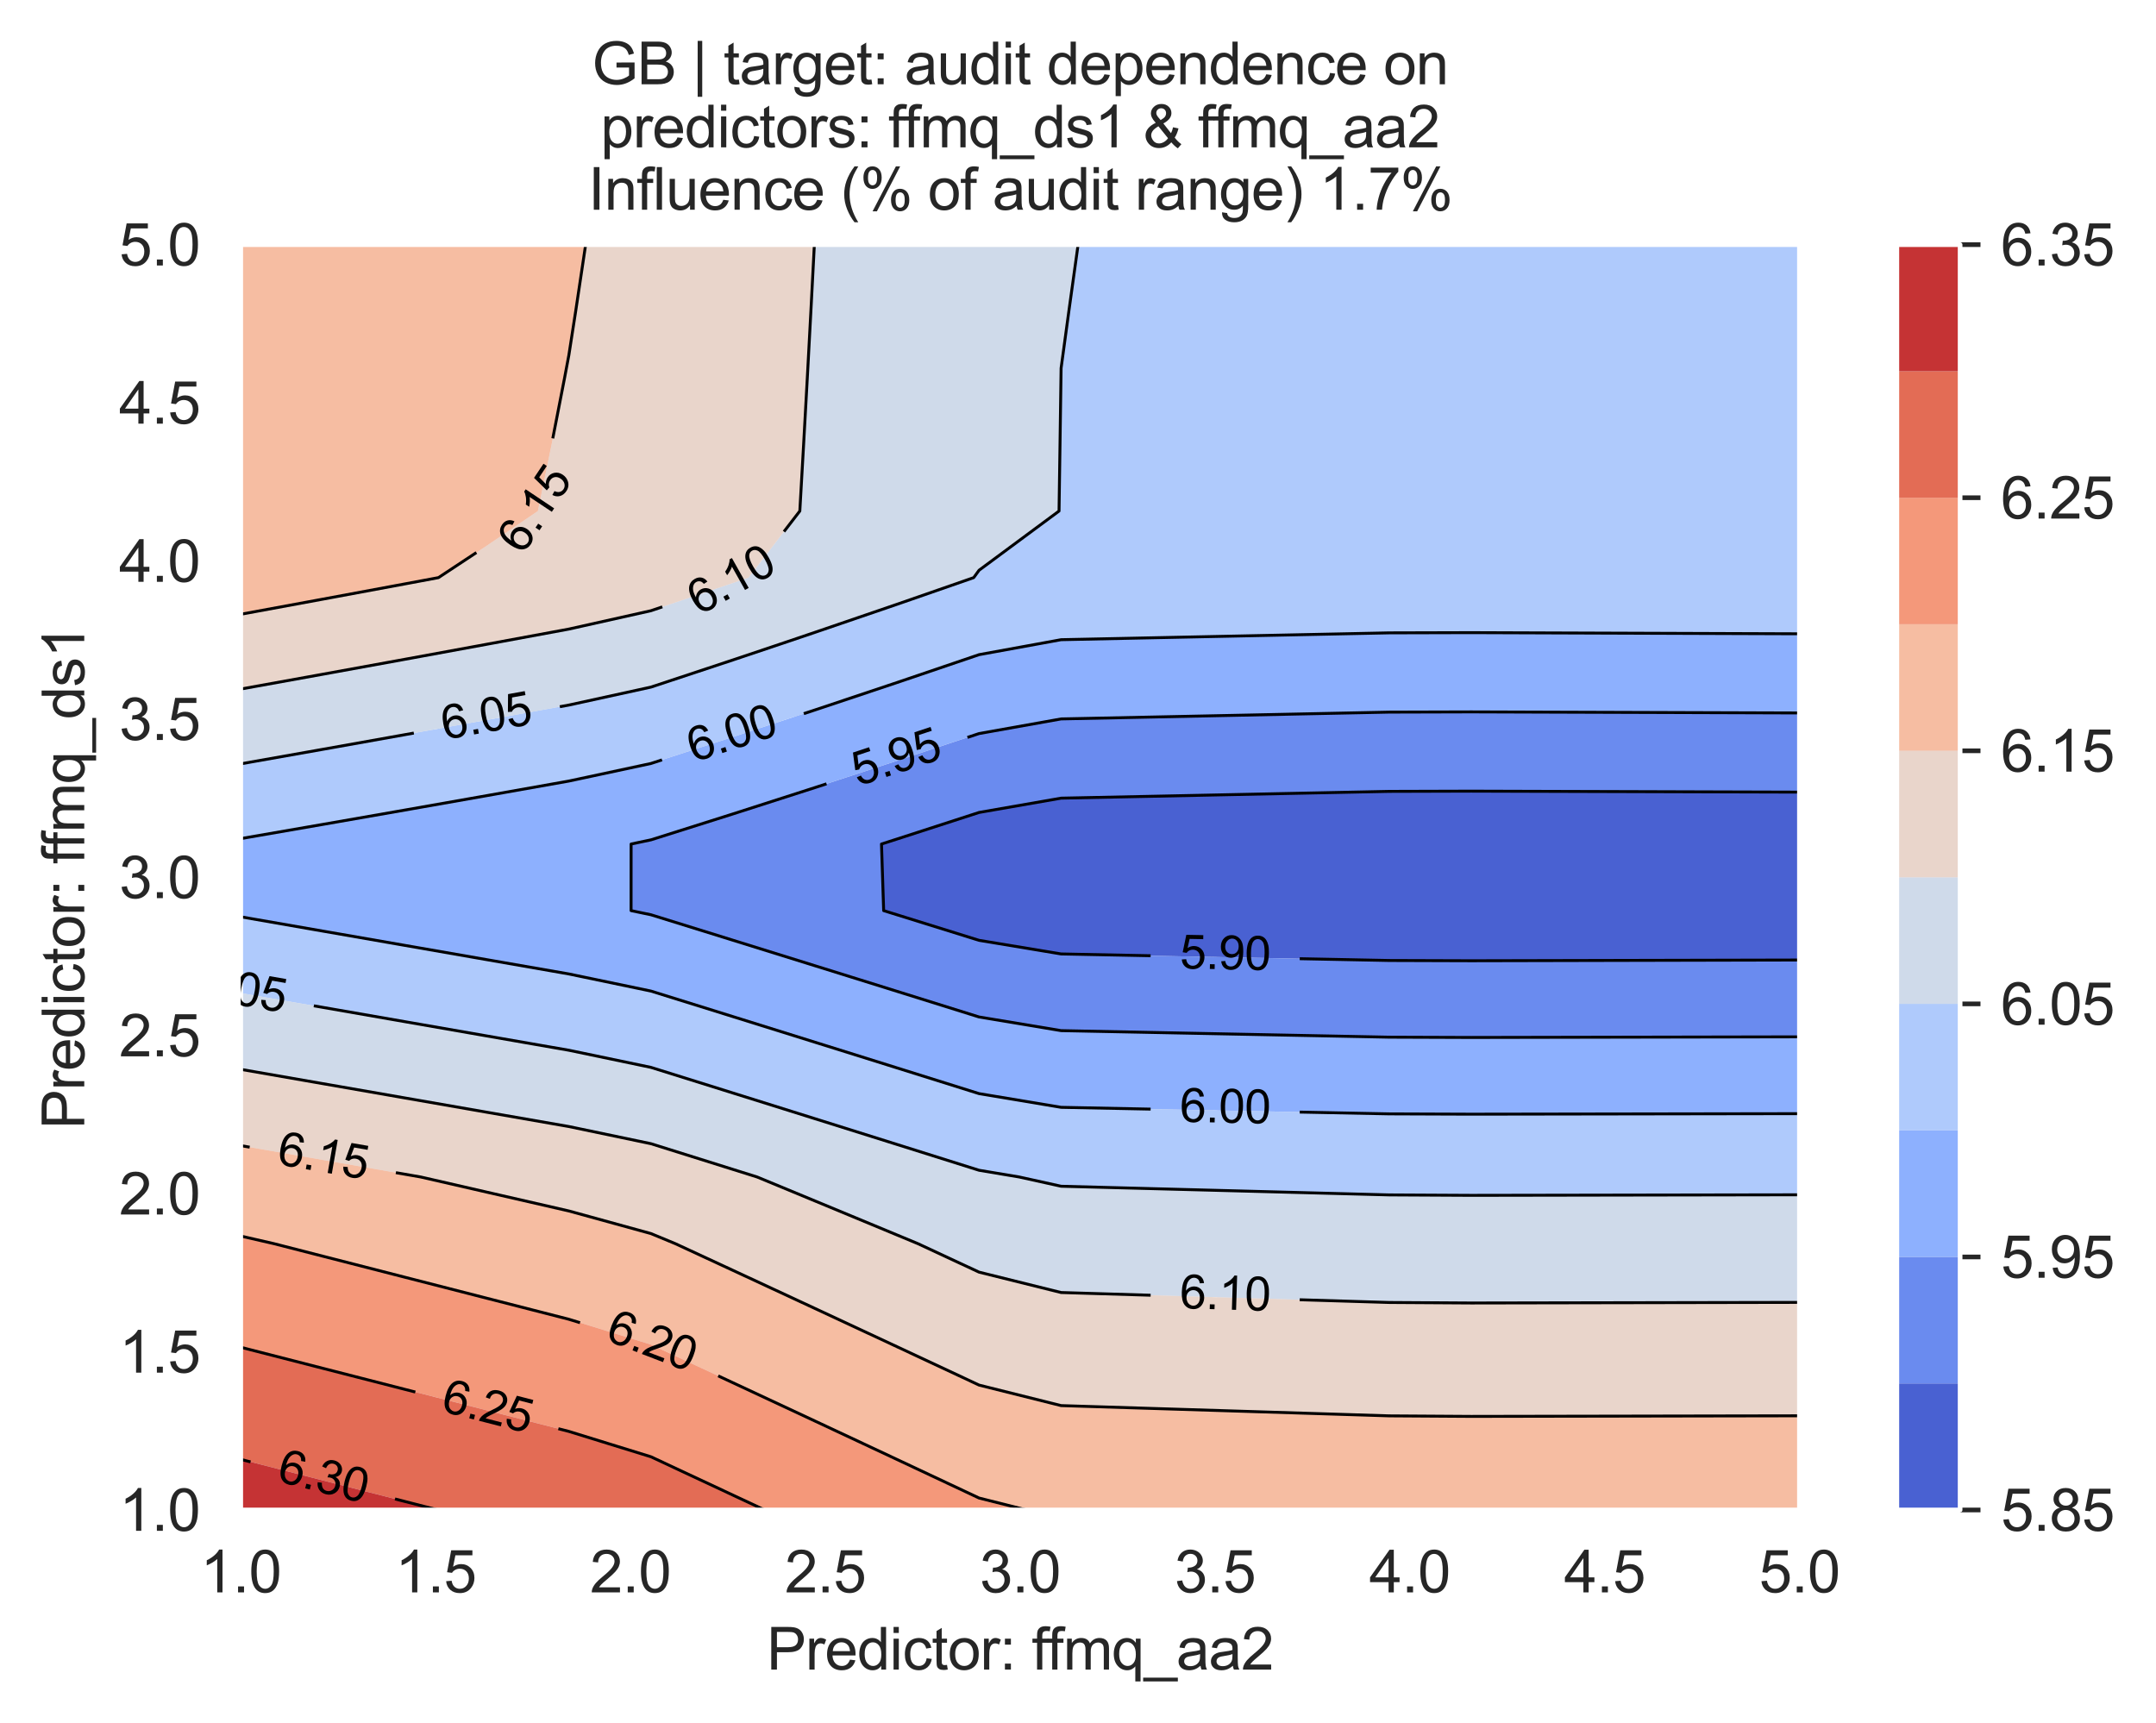 <?xml version="1.0" encoding="utf-8" standalone="no"?>
<!DOCTYPE svg PUBLIC "-//W3C//DTD SVG 1.1//EN"
  "http://www.w3.org/Graphics/SVG/1.1/DTD/svg11.dtd">
<svg xmlns:xlink="http://www.w3.org/1999/xlink" width="370.48pt" height="296.096pt" viewBox="0 0 370.48 296.096" xmlns="http://www.w3.org/2000/svg" version="1.1">
 <defs>
  <style type="text/css">*{stroke-linejoin: round; stroke-linecap: butt}</style>
 </defs>
 <g id="figure_1">
  <g id="patch_1">
   <path d="M 0 296.096 
L 370.48 296.096 
L 370.48 0 
L 0 0 
z
" style="fill: #ffffff"/>
  </g>
  <g id="axes_1">
   <g id="patch_2">
    <path d="M 41.367 259.483 
L 309.207 259.483 
L 309.207 42.043 
L 41.367 42.043 
z
" style="fill: #eaeaf2"/>
   </g>
   <g id="matplotlib.axis_1">
    <g id="xtick_1">
     <g id="line2d_1">
      <path d="M 41.367 259.483 
L 41.367 42.043 
" clip-path="url(#pbf59484cfc)" style="fill: none; stroke: #ffffff; stroke-width: 0.8; stroke-linecap: round"/>
     </g>
     <g id="text_1">
      <!-- 1.0 -->
      <g style="fill: #262626" transform="translate(34.417 273.641)scale(0.1 -0.1)">
       <defs>
        <path id="ArialMT-31" d="M 2384 0 
L 1822 0 
L 1822 3584 
Q 1619 3391 1289 3197 
Q 959 3003 697 2906 
L 697 3450 
Q 1169 3672 1522 3987 
Q 1875 4303 2022 4600 
L 2384 4600 
L 2384 0 
z
" transform="scale(0.016)"/>
        <path id="ArialMT-2e" d="M 581 0 
L 581 641 
L 1222 641 
L 1222 0 
L 581 0 
z
" transform="scale(0.016)"/>
        <path id="ArialMT-30" d="M 266 2259 
Q 266 3072 433 3567 
Q 600 4063 929 4331 
Q 1259 4600 1759 4600 
Q 2128 4600 2406 4451 
Q 2684 4303 2865 4023 
Q 3047 3744 3150 3342 
Q 3253 2941 3253 2259 
Q 3253 1453 3087 958 
Q 2922 463 2592 192 
Q 2263 -78 1759 -78 
Q 1097 -78 719 397 
Q 266 969 266 2259 
z
M 844 2259 
Q 844 1131 1108 757 
Q 1372 384 1759 384 
Q 2147 384 2411 759 
Q 2675 1134 2675 2259 
Q 2675 3391 2411 3762 
Q 2147 4134 1753 4134 
Q 1366 4134 1134 3806 
Q 844 3388 844 2259 
z
" transform="scale(0.016)"/>
       </defs>
       <use xlink:href="#ArialMT-31"/>
       <use xlink:href="#ArialMT-2e" x="55.615"/>
       <use xlink:href="#ArialMT-30" x="83.398"/>
      </g>
     </g>
    </g>
    <g id="xtick_2">
     <g id="line2d_2">
      <path d="M 74.847 259.483 
L 74.847 42.043 
" clip-path="url(#pbf59484cfc)" style="fill: none; stroke: #ffffff; stroke-width: 0.8; stroke-linecap: round"/>
     </g>
     <g id="text_2">
      <!-- 1.5 -->
      <g style="fill: #262626" transform="translate(67.897 273.641)scale(0.1 -0.1)">
       <defs>
        <path id="ArialMT-35" d="M 266 1200 
L 856 1250 
Q 922 819 1161 601 
Q 1400 384 1738 384 
Q 2144 384 2425 690 
Q 2706 997 2706 1503 
Q 2706 1984 2436 2262 
Q 2166 2541 1728 2541 
Q 1456 2541 1237 2417 
Q 1019 2294 894 2097 
L 366 2166 
L 809 4519 
L 3088 4519 
L 3088 3981 
L 1259 3981 
L 1013 2750 
Q 1425 3038 1878 3038 
Q 2478 3038 2890 2622 
Q 3303 2206 3303 1553 
Q 3303 931 2941 478 
Q 2500 -78 1738 -78 
Q 1113 -78 717 272 
Q 322 622 266 1200 
z
" transform="scale(0.016)"/>
       </defs>
       <use xlink:href="#ArialMT-31"/>
       <use xlink:href="#ArialMT-2e" x="55.615"/>
       <use xlink:href="#ArialMT-35" x="83.398"/>
      </g>
     </g>
    </g>
    <g id="xtick_3">
     <g id="line2d_3">
      <path d="M 108.327 259.483 
L 108.327 42.043 
" clip-path="url(#pbf59484cfc)" style="fill: none; stroke: #ffffff; stroke-width: 0.8; stroke-linecap: round"/>
     </g>
     <g id="text_3">
      <!-- 2.0 -->
      <g style="fill: #262626" transform="translate(101.377 273.641)scale(0.1 -0.1)">
       <defs>
        <path id="ArialMT-32" d="M 3222 541 
L 3222 0 
L 194 0 
Q 188 203 259 391 
Q 375 700 629 1000 
Q 884 1300 1366 1694 
Q 2113 2306 2375 2664 
Q 2638 3022 2638 3341 
Q 2638 3675 2398 3904 
Q 2159 4134 1775 4134 
Q 1369 4134 1125 3890 
Q 881 3647 878 3216 
L 300 3275 
Q 359 3922 746 4261 
Q 1134 4600 1788 4600 
Q 2447 4600 2831 4234 
Q 3216 3869 3216 3328 
Q 3216 3053 3103 2787 
Q 2991 2522 2730 2228 
Q 2469 1934 1863 1422 
Q 1356 997 1212 845 
Q 1069 694 975 541 
L 3222 541 
z
" transform="scale(0.016)"/>
       </defs>
       <use xlink:href="#ArialMT-32"/>
       <use xlink:href="#ArialMT-2e" x="55.615"/>
       <use xlink:href="#ArialMT-30" x="83.398"/>
      </g>
     </g>
    </g>
    <g id="xtick_4">
     <g id="line2d_4">
      <path d="M 141.807 259.483 
L 141.807 42.043 
" clip-path="url(#pbf59484cfc)" style="fill: none; stroke: #ffffff; stroke-width: 0.8; stroke-linecap: round"/>
     </g>
     <g id="text_4">
      <!-- 2.5 -->
      <g style="fill: #262626" transform="translate(134.857 273.641)scale(0.1 -0.1)">
       <use xlink:href="#ArialMT-32"/>
       <use xlink:href="#ArialMT-2e" x="55.615"/>
       <use xlink:href="#ArialMT-35" x="83.398"/>
      </g>
     </g>
    </g>
    <g id="xtick_5">
     <g id="line2d_5">
      <path d="M 175.287 259.483 
L 175.287 42.043 
" clip-path="url(#pbf59484cfc)" style="fill: none; stroke: #ffffff; stroke-width: 0.8; stroke-linecap: round"/>
     </g>
     <g id="text_5">
      <!-- 3.0 -->
      <g style="fill: #262626" transform="translate(168.337 273.641)scale(0.1 -0.1)">
       <defs>
        <path id="ArialMT-33" d="M 269 1209 
L 831 1284 
Q 928 806 1161 595 
Q 1394 384 1728 384 
Q 2125 384 2398 659 
Q 2672 934 2672 1341 
Q 2672 1728 2419 1979 
Q 2166 2231 1775 2231 
Q 1616 2231 1378 2169 
L 1441 2663 
Q 1497 2656 1531 2656 
Q 1891 2656 2178 2843 
Q 2466 3031 2466 3422 
Q 2466 3731 2256 3934 
Q 2047 4138 1716 4138 
Q 1388 4138 1169 3931 
Q 950 3725 888 3313 
L 325 3413 
Q 428 3978 793 4289 
Q 1159 4600 1703 4600 
Q 2078 4600 2393 4439 
Q 2709 4278 2876 4000 
Q 3044 3722 3044 3409 
Q 3044 3113 2884 2869 
Q 2725 2625 2413 2481 
Q 2819 2388 3044 2092 
Q 3269 1797 3269 1353 
Q 3269 753 2831 336 
Q 2394 -81 1725 -81 
Q 1122 -81 723 278 
Q 325 638 269 1209 
z
" transform="scale(0.016)"/>
       </defs>
       <use xlink:href="#ArialMT-33"/>
       <use xlink:href="#ArialMT-2e" x="55.615"/>
       <use xlink:href="#ArialMT-30" x="83.398"/>
      </g>
     </g>
    </g>
    <g id="xtick_6">
     <g id="line2d_6">
      <path d="M 208.767 259.483 
L 208.767 42.043 
" clip-path="url(#pbf59484cfc)" style="fill: none; stroke: #ffffff; stroke-width: 0.8; stroke-linecap: round"/>
     </g>
     <g id="text_6">
      <!-- 3.5 -->
      <g style="fill: #262626" transform="translate(201.817 273.641)scale(0.1 -0.1)">
       <use xlink:href="#ArialMT-33"/>
       <use xlink:href="#ArialMT-2e" x="55.615"/>
       <use xlink:href="#ArialMT-35" x="83.398"/>
      </g>
     </g>
    </g>
    <g id="xtick_7">
     <g id="line2d_7">
      <path d="M 242.247 259.483 
L 242.247 42.043 
" clip-path="url(#pbf59484cfc)" style="fill: none; stroke: #ffffff; stroke-width: 0.8; stroke-linecap: round"/>
     </g>
     <g id="text_7">
      <!-- 4.0 -->
      <g style="fill: #262626" transform="translate(235.297 273.641)scale(0.1 -0.1)">
       <defs>
        <path id="ArialMT-34" d="M 2069 0 
L 2069 1097 
L 81 1097 
L 81 1613 
L 2172 4581 
L 2631 4581 
L 2631 1613 
L 3250 1613 
L 3250 1097 
L 2631 1097 
L 2631 0 
L 2069 0 
z
M 2069 1613 
L 2069 3678 
L 634 1613 
L 2069 1613 
z
" transform="scale(0.016)"/>
       </defs>
       <use xlink:href="#ArialMT-34"/>
       <use xlink:href="#ArialMT-2e" x="55.615"/>
       <use xlink:href="#ArialMT-30" x="83.398"/>
      </g>
     </g>
    </g>
    <g id="xtick_8">
     <g id="line2d_8">
      <path d="M 275.727 259.483 
L 275.727 42.043 
" clip-path="url(#pbf59484cfc)" style="fill: none; stroke: #ffffff; stroke-width: 0.8; stroke-linecap: round"/>
     </g>
     <g id="text_8">
      <!-- 4.5 -->
      <g style="fill: #262626" transform="translate(268.777 273.641)scale(0.1 -0.1)">
       <use xlink:href="#ArialMT-34"/>
       <use xlink:href="#ArialMT-2e" x="55.615"/>
       <use xlink:href="#ArialMT-35" x="83.398"/>
      </g>
     </g>
    </g>
    <g id="xtick_9">
     <g id="line2d_9">
      <path d="M 309.207 259.483 
L 309.207 42.043 
" clip-path="url(#pbf59484cfc)" style="fill: none; stroke: #ffffff; stroke-width: 0.8; stroke-linecap: round"/>
     </g>
     <g id="text_9">
      <!-- 5.0 -->
      <g style="fill: #262626" transform="translate(302.257 273.641)scale(0.1 -0.1)">
       <use xlink:href="#ArialMT-35"/>
       <use xlink:href="#ArialMT-2e" x="55.615"/>
       <use xlink:href="#ArialMT-30" x="83.398"/>
      </g>
     </g>
    </g>
    <g id="text_10">
     <!-- Predictor: ffmq_aa2 -->
     <g style="fill: #262626" transform="translate(131.745 286.908)scale(0.1 -0.1)">
      <defs>
       <path id="ArialMT-50" d="M 494 0 
L 494 4581 
L 2222 4581 
Q 2678 4581 2919 4538 
Q 3256 4481 3484 4323 
Q 3713 4166 3852 3881 
Q 3991 3597 3991 3256 
Q 3991 2672 3619 2267 
Q 3247 1863 2275 1863 
L 1100 1863 
L 1100 0 
L 494 0 
z
M 1100 2403 
L 2284 2403 
Q 2872 2403 3119 2622 
Q 3366 2841 3366 3238 
Q 3366 3525 3220 3729 
Q 3075 3934 2838 4000 
Q 2684 4041 2272 4041 
L 1100 4041 
L 1100 2403 
z
" transform="scale(0.016)"/>
       <path id="ArialMT-72" d="M 416 0 
L 416 3319 
L 922 3319 
L 922 2816 
Q 1116 3169 1280 3281 
Q 1444 3394 1641 3394 
Q 1925 3394 2219 3213 
L 2025 2691 
Q 1819 2813 1613 2813 
Q 1428 2813 1281 2702 
Q 1134 2591 1072 2394 
Q 978 2094 978 1738 
L 978 0 
L 416 0 
z
" transform="scale(0.016)"/>
       <path id="ArialMT-65" d="M 2694 1069 
L 3275 997 
Q 3138 488 2766 206 
Q 2394 -75 1816 -75 
Q 1088 -75 661 373 
Q 234 822 234 1631 
Q 234 2469 665 2931 
Q 1097 3394 1784 3394 
Q 2450 3394 2872 2941 
Q 3294 2488 3294 1666 
Q 3294 1616 3291 1516 
L 816 1516 
Q 847 969 1125 678 
Q 1403 388 1819 388 
Q 2128 388 2347 550 
Q 2566 713 2694 1069 
z
M 847 1978 
L 2700 1978 
Q 2663 2397 2488 2606 
Q 2219 2931 1791 2931 
Q 1403 2931 1139 2672 
Q 875 2413 847 1978 
z
" transform="scale(0.016)"/>
       <path id="ArialMT-64" d="M 2575 0 
L 2575 419 
Q 2259 -75 1647 -75 
Q 1250 -75 917 144 
Q 584 363 401 755 
Q 219 1147 219 1656 
Q 219 2153 384 2558 
Q 550 2963 881 3178 
Q 1213 3394 1622 3394 
Q 1922 3394 2156 3267 
Q 2391 3141 2538 2938 
L 2538 4581 
L 3097 4581 
L 3097 0 
L 2575 0 
z
M 797 1656 
Q 797 1019 1065 703 
Q 1334 388 1700 388 
Q 2069 388 2326 689 
Q 2584 991 2584 1609 
Q 2584 2291 2321 2609 
Q 2059 2928 1675 2928 
Q 1300 2928 1048 2622 
Q 797 2316 797 1656 
z
" transform="scale(0.016)"/>
       <path id="ArialMT-69" d="M 425 3934 
L 425 4581 
L 988 4581 
L 988 3934 
L 425 3934 
z
M 425 0 
L 425 3319 
L 988 3319 
L 988 0 
L 425 0 
z
" transform="scale(0.016)"/>
       <path id="ArialMT-63" d="M 2588 1216 
L 3141 1144 
Q 3050 572 2676 248 
Q 2303 -75 1759 -75 
Q 1078 -75 664 370 
Q 250 816 250 1647 
Q 250 2184 428 2587 
Q 606 2991 970 3192 
Q 1334 3394 1763 3394 
Q 2303 3394 2647 3120 
Q 2991 2847 3088 2344 
L 2541 2259 
Q 2463 2594 2264 2762 
Q 2066 2931 1784 2931 
Q 1359 2931 1093 2626 
Q 828 2322 828 1663 
Q 828 994 1084 691 
Q 1341 388 1753 388 
Q 2084 388 2306 591 
Q 2528 794 2588 1216 
z
" transform="scale(0.016)"/>
       <path id="ArialMT-74" d="M 1650 503 
L 1731 6 
Q 1494 -44 1306 -44 
Q 1000 -44 831 53 
Q 663 150 594 308 
Q 525 466 525 972 
L 525 2881 
L 113 2881 
L 113 3319 
L 525 3319 
L 525 4141 
L 1084 4478 
L 1084 3319 
L 1650 3319 
L 1650 2881 
L 1084 2881 
L 1084 941 
Q 1084 700 1114 631 
Q 1144 563 1211 522 
Q 1278 481 1403 481 
Q 1497 481 1650 503 
z
" transform="scale(0.016)"/>
       <path id="ArialMT-6f" d="M 213 1659 
Q 213 2581 725 3025 
Q 1153 3394 1769 3394 
Q 2453 3394 2887 2945 
Q 3322 2497 3322 1706 
Q 3322 1066 3130 698 
Q 2938 331 2570 128 
Q 2203 -75 1769 -75 
Q 1072 -75 642 372 
Q 213 819 213 1659 
z
M 791 1659 
Q 791 1022 1069 705 
Q 1347 388 1769 388 
Q 2188 388 2466 706 
Q 2744 1025 2744 1678 
Q 2744 2294 2464 2611 
Q 2184 2928 1769 2928 
Q 1347 2928 1069 2612 
Q 791 2297 791 1659 
z
" transform="scale(0.016)"/>
       <path id="ArialMT-3a" d="M 578 2678 
L 578 3319 
L 1219 3319 
L 1219 2678 
L 578 2678 
z
M 578 0 
L 578 641 
L 1219 641 
L 1219 0 
L 578 0 
z
" transform="scale(0.016)"/>
       <path id="ArialMT-20" transform="scale(0.016)"/>
       <path id="ArialMT-66" d="M 556 0 
L 556 2881 
L 59 2881 
L 59 3319 
L 556 3319 
L 556 3672 
Q 556 4006 616 4169 
Q 697 4388 901 4523 
Q 1106 4659 1475 4659 
Q 1713 4659 2000 4603 
L 1916 4113 
Q 1741 4144 1584 4144 
Q 1328 4144 1222 4034 
Q 1116 3925 1116 3625 
L 1116 3319 
L 1763 3319 
L 1763 2881 
L 1116 2881 
L 1116 0 
L 556 0 
z
" transform="scale(0.016)"/>
       <path id="ArialMT-6d" d="M 422 0 
L 422 3319 
L 925 3319 
L 925 2853 
Q 1081 3097 1340 3245 
Q 1600 3394 1931 3394 
Q 2300 3394 2536 3241 
Q 2772 3088 2869 2813 
Q 3263 3394 3894 3394 
Q 4388 3394 4653 3120 
Q 4919 2847 4919 2278 
L 4919 0 
L 4359 0 
L 4359 2091 
Q 4359 2428 4304 2576 
Q 4250 2725 4106 2815 
Q 3963 2906 3769 2906 
Q 3419 2906 3187 2673 
Q 2956 2441 2956 1928 
L 2956 0 
L 2394 0 
L 2394 2156 
Q 2394 2531 2256 2718 
Q 2119 2906 1806 2906 
Q 1569 2906 1367 2781 
Q 1166 2656 1075 2415 
Q 984 2175 984 1722 
L 984 0 
L 422 0 
z
" transform="scale(0.016)"/>
       <path id="ArialMT-71" d="M 2538 -1272 
L 2538 353 
Q 2406 169 2170 47 
Q 1934 -75 1669 -75 
Q 1078 -75 651 397 
Q 225 869 225 1691 
Q 225 2191 398 2587 
Q 572 2984 901 3189 
Q 1231 3394 1625 3394 
Q 2241 3394 2594 2875 
L 2594 3319 
L 3100 3319 
L 3100 -1272 
L 2538 -1272 
z
M 803 1669 
Q 803 1028 1072 708 
Q 1341 388 1716 388 
Q 2075 388 2334 692 
Q 2594 997 2594 1619 
Q 2594 2281 2320 2615 
Q 2047 2950 1678 2950 
Q 1313 2950 1058 2639 
Q 803 2328 803 1669 
z
" transform="scale(0.016)"/>
       <path id="ArialMT-5f" d="M -97 -1272 
L -97 -866 
L 3631 -866 
L 3631 -1272 
L -97 -1272 
z
" transform="scale(0.016)"/>
       <path id="ArialMT-61" d="M 2588 409 
Q 2275 144 1986 34 
Q 1697 -75 1366 -75 
Q 819 -75 525 192 
Q 231 459 231 875 
Q 231 1119 342 1320 
Q 453 1522 633 1644 
Q 813 1766 1038 1828 
Q 1203 1872 1538 1913 
Q 2219 1994 2541 2106 
Q 2544 2222 2544 2253 
Q 2544 2597 2384 2738 
Q 2169 2928 1744 2928 
Q 1347 2928 1158 2789 
Q 969 2650 878 2297 
L 328 2372 
Q 403 2725 575 2942 
Q 747 3159 1072 3276 
Q 1397 3394 1825 3394 
Q 2250 3394 2515 3294 
Q 2781 3194 2906 3042 
Q 3031 2891 3081 2659 
Q 3109 2516 3109 2141 
L 3109 1391 
Q 3109 606 3145 398 
Q 3181 191 3288 0 
L 2700 0 
Q 2613 175 2588 409 
z
M 2541 1666 
Q 2234 1541 1622 1453 
Q 1275 1403 1131 1340 
Q 988 1278 909 1158 
Q 831 1038 831 891 
Q 831 666 1001 516 
Q 1172 366 1500 366 
Q 1825 366 2078 508 
Q 2331 650 2450 897 
Q 2541 1088 2541 1459 
L 2541 1666 
z
" transform="scale(0.016)"/>
      </defs>
      <use xlink:href="#ArialMT-50"/>
      <use xlink:href="#ArialMT-72" x="66.699"/>
      <use xlink:href="#ArialMT-65" x="100"/>
      <use xlink:href="#ArialMT-64" x="155.615"/>
      <use xlink:href="#ArialMT-69" x="211.23"/>
      <use xlink:href="#ArialMT-63" x="233.447"/>
      <use xlink:href="#ArialMT-74" x="283.447"/>
      <use xlink:href="#ArialMT-6f" x="311.23"/>
      <use xlink:href="#ArialMT-72" x="366.846"/>
      <use xlink:href="#ArialMT-3a" x="400.146"/>
      <use xlink:href="#ArialMT-20" x="427.93"/>
      <use xlink:href="#ArialMT-66" x="455.713"/>
      <use xlink:href="#ArialMT-66" x="481.746"/>
      <use xlink:href="#ArialMT-6d" x="509.529"/>
      <use xlink:href="#ArialMT-71" x="592.83"/>
      <use xlink:href="#ArialMT-5f" x="648.445"/>
      <use xlink:href="#ArialMT-61" x="704.061"/>
      <use xlink:href="#ArialMT-61" x="759.676"/>
      <use xlink:href="#ArialMT-32" x="815.291"/>
     </g>
    </g>
   </g>
   <g id="matplotlib.axis_2">
    <g id="ytick_1">
     <g id="line2d_10">
      <path d="M 41.367 259.483 
L 309.207 259.483 
" clip-path="url(#pbf59484cfc)" style="fill: none; stroke: #ffffff; stroke-width: 0.8; stroke-linecap: round"/>
     </g>
     <g id="text_11">
      <!-- 1.0 -->
      <g style="fill: #262626" transform="translate(20.467 263.062)scale(0.1 -0.1)">
       <use xlink:href="#ArialMT-31"/>
       <use xlink:href="#ArialMT-2e" x="55.615"/>
       <use xlink:href="#ArialMT-30" x="83.398"/>
      </g>
     </g>
    </g>
    <g id="ytick_2">
     <g id="line2d_11">
      <path d="M 41.367 232.303 
L 309.207 232.303 
" clip-path="url(#pbf59484cfc)" style="fill: none; stroke: #ffffff; stroke-width: 0.8; stroke-linecap: round"/>
     </g>
     <g id="text_12">
      <!-- 1.5 -->
      <g style="fill: #262626" transform="translate(20.467 235.882)scale(0.1 -0.1)">
       <use xlink:href="#ArialMT-31"/>
       <use xlink:href="#ArialMT-2e" x="55.615"/>
       <use xlink:href="#ArialMT-35" x="83.398"/>
      </g>
     </g>
    </g>
    <g id="ytick_3">
     <g id="line2d_12">
      <path d="M 41.367 205.123 
L 309.207 205.123 
" clip-path="url(#pbf59484cfc)" style="fill: none; stroke: #ffffff; stroke-width: 0.8; stroke-linecap: round"/>
     </g>
     <g id="text_13">
      <!-- 2.0 -->
      <g style="fill: #262626" transform="translate(20.467 208.702)scale(0.1 -0.1)">
       <use xlink:href="#ArialMT-32"/>
       <use xlink:href="#ArialMT-2e" x="55.615"/>
       <use xlink:href="#ArialMT-30" x="83.398"/>
      </g>
     </g>
    </g>
    <g id="ytick_4">
     <g id="line2d_13">
      <path d="M 41.367 177.943 
L 309.207 177.943 
" clip-path="url(#pbf59484cfc)" style="fill: none; stroke: #ffffff; stroke-width: 0.8; stroke-linecap: round"/>
     </g>
     <g id="text_14">
      <!-- 2.5 -->
      <g style="fill: #262626" transform="translate(20.467 181.522)scale(0.1 -0.1)">
       <use xlink:href="#ArialMT-32"/>
       <use xlink:href="#ArialMT-2e" x="55.615"/>
       <use xlink:href="#ArialMT-35" x="83.398"/>
      </g>
     </g>
    </g>
    <g id="ytick_5">
     <g id="line2d_14">
      <path d="M 41.367 150.763 
L 309.207 150.763 
" clip-path="url(#pbf59484cfc)" style="fill: none; stroke: #ffffff; stroke-width: 0.8; stroke-linecap: round"/>
     </g>
     <g id="text_15">
      <!-- 3.0 -->
      <g style="fill: #262626" transform="translate(20.467 154.342)scale(0.1 -0.1)">
       <use xlink:href="#ArialMT-33"/>
       <use xlink:href="#ArialMT-2e" x="55.615"/>
       <use xlink:href="#ArialMT-30" x="83.398"/>
      </g>
     </g>
    </g>
    <g id="ytick_6">
     <g id="line2d_15">
      <path d="M 41.367 123.583 
L 309.207 123.583 
" clip-path="url(#pbf59484cfc)" style="fill: none; stroke: #ffffff; stroke-width: 0.8; stroke-linecap: round"/>
     </g>
     <g id="text_16">
      <!-- 3.5 -->
      <g style="fill: #262626" transform="translate(20.467 127.162)scale(0.1 -0.1)">
       <use xlink:href="#ArialMT-33"/>
       <use xlink:href="#ArialMT-2e" x="55.615"/>
       <use xlink:href="#ArialMT-35" x="83.398"/>
      </g>
     </g>
    </g>
    <g id="ytick_7">
     <g id="line2d_16">
      <path d="M 41.367 96.403 
L 309.207 96.403 
" clip-path="url(#pbf59484cfc)" style="fill: none; stroke: #ffffff; stroke-width: 0.8; stroke-linecap: round"/>
     </g>
     <g id="text_17">
      <!-- 4.0 -->
      <g style="fill: #262626" transform="translate(20.467 99.982)scale(0.1 -0.1)">
       <use xlink:href="#ArialMT-34"/>
       <use xlink:href="#ArialMT-2e" x="55.615"/>
       <use xlink:href="#ArialMT-30" x="83.398"/>
      </g>
     </g>
    </g>
    <g id="ytick_8">
     <g id="line2d_17">
      <path d="M 41.367 69.223 
L 309.207 69.223 
" clip-path="url(#pbf59484cfc)" style="fill: none; stroke: #ffffff; stroke-width: 0.8; stroke-linecap: round"/>
     </g>
     <g id="text_18">
      <!-- 4.5 -->
      <g style="fill: #262626" transform="translate(20.467 72.802)scale(0.1 -0.1)">
       <use xlink:href="#ArialMT-34"/>
       <use xlink:href="#ArialMT-2e" x="55.615"/>
       <use xlink:href="#ArialMT-35" x="83.398"/>
      </g>
     </g>
    </g>
    <g id="ytick_9">
     <g id="line2d_18">
      <path d="M 41.367 42.043 
L 309.207 42.043 
" clip-path="url(#pbf59484cfc)" style="fill: none; stroke: #ffffff; stroke-width: 0.8; stroke-linecap: round"/>
     </g>
     <g id="text_19">
      <!-- 5.0 -->
      <g style="fill: #262626" transform="translate(20.467 45.622)scale(0.1 -0.1)">
       <use xlink:href="#ArialMT-35"/>
       <use xlink:href="#ArialMT-2e" x="55.615"/>
       <use xlink:href="#ArialMT-30" x="83.398"/>
      </g>
     </g>
    </g>
    <g id="text_20">
     <!-- Predictor: ffmq_ds1 -->
     <g style="fill: #262626" transform="translate(14.48 194.025)rotate(-90)scale(0.1 -0.1)">
      <defs>
       <path id="ArialMT-73" d="M 197 991 
L 753 1078 
Q 800 744 1014 566 
Q 1228 388 1613 388 
Q 2000 388 2187 545 
Q 2375 703 2375 916 
Q 2375 1106 2209 1216 
Q 2094 1291 1634 1406 
Q 1016 1563 777 1677 
Q 538 1791 414 1992 
Q 291 2194 291 2438 
Q 291 2659 392 2848 
Q 494 3038 669 3163 
Q 800 3259 1026 3326 
Q 1253 3394 1513 3394 
Q 1903 3394 2198 3281 
Q 2494 3169 2634 2976 
Q 2775 2784 2828 2463 
L 2278 2388 
Q 2241 2644 2061 2787 
Q 1881 2931 1553 2931 
Q 1166 2931 1000 2803 
Q 834 2675 834 2503 
Q 834 2394 903 2306 
Q 972 2216 1119 2156 
Q 1203 2125 1616 2013 
Q 2213 1853 2448 1751 
Q 2684 1650 2818 1456 
Q 2953 1263 2953 975 
Q 2953 694 2789 445 
Q 2625 197 2315 61 
Q 2006 -75 1616 -75 
Q 969 -75 630 194 
Q 291 463 197 991 
z
" transform="scale(0.016)"/>
      </defs>
      <use xlink:href="#ArialMT-50"/>
      <use xlink:href="#ArialMT-72" x="66.699"/>
      <use xlink:href="#ArialMT-65" x="100"/>
      <use xlink:href="#ArialMT-64" x="155.615"/>
      <use xlink:href="#ArialMT-69" x="211.23"/>
      <use xlink:href="#ArialMT-63" x="233.447"/>
      <use xlink:href="#ArialMT-74" x="283.447"/>
      <use xlink:href="#ArialMT-6f" x="311.23"/>
      <use xlink:href="#ArialMT-72" x="366.846"/>
      <use xlink:href="#ArialMT-3a" x="400.146"/>
      <use xlink:href="#ArialMT-20" x="427.93"/>
      <use xlink:href="#ArialMT-66" x="455.713"/>
      <use xlink:href="#ArialMT-66" x="481.746"/>
      <use xlink:href="#ArialMT-6d" x="509.529"/>
      <use xlink:href="#ArialMT-71" x="592.83"/>
      <use xlink:href="#ArialMT-5f" x="648.445"/>
      <use xlink:href="#ArialMT-64" x="704.061"/>
      <use xlink:href="#ArialMT-73" x="759.676"/>
      <use xlink:href="#ArialMT-31" x="809.676"/>
     </g>
    </g>
   </g>
   <g id="PathCollection_1">
    <path d="M 154.142 157.2 
L 168.239 161.591 
L 182.336 163.931 
L 196.432 164.212 
L 210.529 164.492 
L 224.626 164.773 
L 238.723 165.054 
L 252.82 165.1 
L 266.917 165.068 
L 281.014 165.036 
L 295.11 165.004 
L 309.207 164.972 
L 309.207 156.485 
L 309.207 145.041 
L 309.207 136.122 
L 295.11 136.08 
L 281.014 136.037 
L 266.917 135.995 
L 252.82 135.953 
L 238.723 135.994 
L 224.626 136.285 
L 210.529 136.576 
L 196.432 136.868 
L 182.336 137.158 
L 168.239 139.616 
L 154.142 144.184 
L 151.472 145.041 
L 151.846 156.485 
z
" clip-path="url(#pbf59484cfc)" style="fill: #4961d2"/>
   </g>
   <g id="PathCollection_2">
    <path d="M 154.142 170.356 
L 168.239 174.762 
L 182.336 177.109 
L 196.432 177.39 
L 210.529 177.671 
L 224.626 177.952 
L 238.723 178.233 
L 252.82 178.283 
L 266.917 178.256 
L 281.014 178.229 
L 295.11 178.202 
L 309.207 178.175 
L 309.207 167.929 
L 309.207 164.972 
L 295.11 165.004 
L 281.014 165.036 
L 266.917 165.068 
L 252.82 165.1 
L 238.723 165.054 
L 224.626 164.773 
L 210.529 164.492 
L 196.432 164.212 
L 182.336 163.931 
L 168.239 161.591 
L 154.142 157.2 
L 151.846 156.485 
L 151.472 145.041 
L 154.142 144.184 
L 168.239 139.616 
L 182.336 137.158 
L 196.432 136.868 
L 210.529 136.576 
L 224.626 136.285 
L 238.723 135.994 
L 252.82 135.953 
L 266.917 135.995 
L 281.014 136.037 
L 295.11 136.08 
L 309.207 136.122 
L 309.207 133.597 
L 309.207 122.518 
L 295.11 122.472 
L 281.014 122.426 
L 266.917 122.381 
L 252.82 122.335 
L 238.723 122.374 
L 224.626 122.666 
L 210.529 122.959 
L 196.432 123.251 
L 182.336 123.543 
L 168.239 126.058 
L 154.142 130.737 
L 145.411 133.597 
L 140.045 135.34 
L 125.948 139.869 
L 111.851 144.325 
L 108.449 145.041 
L 108.441 156.485 
L 111.851 157.195 
L 125.948 161.573 
L 140.045 165.96 
L 146.365 167.929 
z
" clip-path="url(#pbf59484cfc)" style="fill: #6a8bef"/>
   </g>
   <g id="PathCollection_3">
    <path d="M 210.529 190.85 
L 224.626 191.131 
L 238.723 191.413 
L 252.82 191.466 
L 266.917 191.444 
L 281.014 191.422 
L 295.11 191.399 
L 309.207 191.377 
L 309.207 190.818 
L 309.207 179.374 
L 309.207 178.175 
L 295.11 178.202 
L 281.014 178.229 
L 266.917 178.256 
L 252.82 178.283 
L 238.723 178.233 
L 224.626 177.952 
L 210.529 177.671 
L 196.432 177.39 
L 182.336 177.109 
L 168.239 174.762 
L 154.142 170.356 
L 146.365 167.929 
L 140.045 165.96 
L 125.948 161.573 
L 111.851 157.195 
L 108.441 156.485 
L 108.449 145.041 
L 111.851 144.325 
L 125.948 139.869 
L 140.045 135.34 
L 145.411 133.597 
L 154.142 130.737 
L 168.239 126.058 
L 182.336 123.543 
L 196.432 123.251 
L 210.529 122.959 
L 224.626 122.666 
L 238.723 122.374 
L 252.82 122.335 
L 266.917 122.381 
L 281.014 122.426 
L 295.11 122.472 
L 309.207 122.518 
L 309.207 122.153 
L 309.207 110.708 
L 309.207 108.914 
L 295.11 108.865 
L 281.014 108.815 
L 266.917 108.766 
L 252.82 108.716 
L 238.723 108.753 
L 224.626 109.047 
L 210.529 109.341 
L 196.432 109.634 
L 182.336 109.928 
L 178.07 110.708 
L 168.239 112.5 
L 154.142 117.29 
L 140.045 122.002 
L 139.591 122.153 
L 125.948 126.638 
L 111.851 131.201 
L 100.677 133.597 
L 97.755 134.22 
L 83.658 136.723 
L 69.561 139.206 
L 55.464 141.669 
L 41.367 144.112 
L 41.367 145.041 
L 41.367 156.485 
L 41.367 157.547 
L 55.464 160.002 
L 69.561 162.458 
L 83.658 164.914 
L 97.755 167.37 
L 100.438 167.929 
L 111.851 170.309 
L 125.948 174.7 
L 140.045 179.102 
L 140.915 179.374 
L 154.142 183.513 
L 168.239 187.933 
L 182.336 190.288 
L 196.432 190.569 
L 208.91 190.818 
z
" clip-path="url(#pbf59484cfc)" style="fill: #8db0fe"/>
   </g>
   <g id="PathCollection_4">
    <path d="M 182.336 203.849 
L 196.432 204.221 
L 210.529 204.593 
L 224.626 204.966 
L 238.723 205.339 
L 252.82 205.414 
L 266.917 205.39 
L 281.014 205.366 
L 295.11 205.342 
L 309.207 205.318 
L 309.207 202.262 
L 309.207 191.377 
L 295.11 191.399 
L 281.014 191.422 
L 266.917 191.444 
L 252.82 191.466 
L 238.723 191.413 
L 224.626 191.131 
L 210.529 190.85 
L 208.91 190.818 
L 196.432 190.569 
L 182.336 190.288 
L 168.239 187.933 
L 154.142 183.513 
L 140.915 179.374 
L 140.045 179.102 
L 125.948 174.7 
L 111.851 170.309 
L 100.438 167.929 
L 97.755 167.37 
L 83.658 164.914 
L 69.561 162.458 
L 55.464 160.002 
L 41.367 157.547 
L 41.367 167.929 
L 41.367 170.654 
L 55.464 173.11 
L 69.561 175.566 
L 83.658 178.023 
L 91.41 179.374 
L 97.755 180.479 
L 111.851 183.422 
L 125.948 187.828 
L 135.496 190.818 
L 140.045 192.244 
L 154.142 196.669 
L 168.239 201.104 
L 175.152 202.262 
z
" clip-path="url(#pbf59484cfc)" style="fill: #afcafc"/>
    <path d="M 55.464 141.669 
L 69.561 139.206 
L 83.658 136.723 
L 97.755 134.22 
L 100.677 133.597 
L 111.851 131.201 
L 125.948 126.638 
L 139.591 122.153 
L 140.045 122.002 
L 154.142 117.29 
L 168.239 112.5 
L 178.07 110.708 
L 182.336 109.928 
L 196.432 109.634 
L 210.529 109.341 
L 224.626 109.047 
L 238.723 108.753 
L 252.82 108.716 
L 266.917 108.766 
L 281.014 108.815 
L 295.11 108.865 
L 309.207 108.914 
L 309.207 99.264 
L 309.207 87.82 
L 309.207 76.376 
L 309.207 64.932 
L 309.207 53.487 
L 309.207 42.043 
L 295.11 42.043 
L 281.014 42.043 
L 266.917 42.043 
L 252.82 42.043 
L 238.723 42.043 
L 224.626 42.043 
L 210.529 42.043 
L 196.432 42.043 
L 185.258 42.043 
L 183.667 53.487 
L 182.336 63.269 
L 182.312 64.932 
L 182.149 76.376 
L 181.982 87.82 
L 168.239 97.995 
L 167.317 99.264 
L 154.142 103.843 
L 140.045 108.664 
L 133.998 110.708 
L 125.948 113.408 
L 111.851 118.076 
L 97.755 121.161 
L 92.3 122.153 
L 83.658 123.717 
L 69.561 126.252 
L 55.464 128.767 
L 41.367 131.261 
L 41.367 133.597 
L 41.367 144.112 
z
" clip-path="url(#pbf59484cfc)" style="fill: #afcafc"/>
   </g>
   <g id="PathCollection_5">
    <path d="M 168.239 218.61 
L 182.336 222.112 
L 196.432 222.539 
L 210.529 222.966 
L 224.626 223.394 
L 238.723 223.823 
L 252.82 223.911 
L 266.917 223.885 
L 281.014 223.86 
L 295.11 223.834 
L 309.207 223.808 
L 309.207 213.706 
L 309.207 205.318 
L 295.11 205.342 
L 281.014 205.366 
L 266.917 205.39 
L 252.82 205.414 
L 238.723 205.339 
L 224.626 204.966 
L 210.529 204.593 
L 196.432 204.221 
L 182.336 203.849 
L 175.152 202.262 
L 168.239 201.104 
L 154.142 196.669 
L 140.045 192.244 
L 135.496 190.818 
L 125.948 187.828 
L 111.851 183.422 
L 97.755 180.479 
L 91.41 179.374 
L 83.658 178.023 
L 69.561 175.566 
L 55.464 173.11 
L 41.367 170.654 
L 41.367 179.374 
L 41.367 183.761 
L 55.464 186.217 
L 69.561 188.674 
L 81.859 190.818 
L 83.658 191.131 
L 97.755 193.589 
L 111.851 196.536 
L 125.948 200.956 
L 130.108 202.262 
L 140.045 206.375 
L 154.142 212.224 
L 157.708 213.706 
z
" clip-path="url(#pbf59484cfc)" style="fill: #cfdaea"/>
    <path d="M 55.464 128.767 
L 69.561 126.252 
L 83.658 123.717 
L 92.3 122.153 
L 97.755 121.161 
L 111.851 118.076 
L 125.948 113.408 
L 133.998 110.708 
L 140.045 108.664 
L 154.142 103.843 
L 167.317 99.264 
L 168.239 97.995 
L 181.982 87.82 
L 182.149 76.376 
L 182.312 64.932 
L 182.336 63.269 
L 183.667 53.487 
L 185.258 42.043 
L 182.336 42.043 
L 168.239 42.043 
L 154.142 42.043 
L 140.045 42.043 
L 139.937 42.043 
L 139.34 53.487 
L 138.725 64.932 
L 138.091 76.376 
L 137.438 87.82 
L 128.619 99.264 
L 125.948 100.177 
L 111.851 104.951 
L 97.755 108.103 
L 83.67 110.708 
L 83.658 110.711 
L 69.561 113.298 
L 55.464 115.864 
L 41.367 118.41 
L 41.367 122.153 
L 41.367 131.261 
z
" clip-path="url(#pbf59484cfc)" style="fill: #cfdaea"/>
   </g>
   <g id="PathCollection_6">
    <path d="M 168.239 238.019 
L 182.336 241.544 
L 196.432 241.984 
L 210.529 242.424 
L 224.626 242.866 
L 238.723 243.308 
L 252.82 243.399 
L 266.917 243.373 
L 281.014 243.348 
L 295.11 243.322 
L 309.207 243.297 
L 309.207 236.595 
L 309.207 225.15 
L 309.207 223.808 
L 295.11 223.834 
L 281.014 223.86 
L 266.917 223.885 
L 252.82 223.911 
L 238.723 223.823 
L 224.626 223.394 
L 210.529 222.966 
L 196.432 222.539 
L 182.336 222.112 
L 168.239 218.61 
L 157.708 213.706 
L 154.142 212.224 
L 140.045 206.375 
L 130.108 202.262 
L 125.948 200.956 
L 111.851 196.536 
L 97.755 193.589 
L 83.658 191.131 
L 81.859 190.818 
L 69.561 188.674 
L 55.464 186.217 
L 41.367 183.761 
L 41.367 190.818 
L 41.367 196.867 
L 55.464 199.325 
L 69.561 201.782 
L 72.312 202.262 
L 83.658 204.864 
L 97.755 208.098 
L 111.851 211.98 
L 116.022 213.706 
L 125.948 218.305 
L 140.045 224.854 
L 140.682 225.15 
L 154.142 231.426 
L 165.198 236.595 
z
" clip-path="url(#pbf59484cfc)" style="fill: #e9d5cb"/>
    <path d="M 55.464 115.864 
L 69.561 113.298 
L 83.658 110.711 
L 83.67 110.708 
L 97.755 108.103 
L 111.851 104.951 
L 125.948 100.177 
L 128.619 99.264 
L 137.438 87.82 
L 138.091 76.376 
L 138.725 64.932 
L 139.34 53.487 
L 139.937 42.043 
L 125.948 42.043 
L 111.851 42.043 
L 100.636 42.043 
L 98.922 53.487 
L 97.755 61.005 
L 97.017 64.932 
L 94.786 76.376 
L 92.427 87.82 
L 83.658 93.769 
L 75.341 99.264 
L 69.561 100.344 
L 55.464 102.962 
L 41.367 105.56 
L 41.367 110.708 
L 41.367 118.41 
z
" clip-path="url(#pbf59484cfc)" style="fill: #e9d5cb"/>
   </g>
   <g id="PathCollection_7">
    <path d="M 154.142 250.802 
L 168.239 257.428 
L 176.408 259.483 
L 182.336 259.483 
L 196.432 259.483 
L 210.529 259.483 
L 224.626 259.483 
L 238.723 259.483 
L 252.82 259.483 
L 266.917 259.483 
L 281.014 259.483 
L 295.11 259.483 
L 309.207 259.483 
L 309.207 248.039 
L 309.207 243.297 
L 295.11 243.322 
L 281.014 243.348 
L 266.917 243.373 
L 252.82 243.399 
L 238.723 243.308 
L 224.626 242.866 
L 210.529 242.424 
L 196.432 241.984 
L 182.336 241.544 
L 168.239 238.019 
L 165.198 236.595 
L 154.142 231.426 
L 140.682 225.15 
L 140.045 224.854 
L 125.948 218.305 
L 116.022 213.706 
L 111.851 211.98 
L 97.755 208.098 
L 83.658 204.864 
L 72.312 202.262 
L 69.561 201.782 
L 55.464 199.325 
L 41.367 196.867 
L 41.367 202.262 
L 41.367 212.407 
L 47.034 213.706 
L 55.464 215.867 
L 69.561 219.481 
L 83.658 223.095 
L 91.675 225.15 
L 97.755 226.709 
L 111.851 231.057 
L 123.755 236.595 
L 125.948 237.617 
L 140.045 244.199 
L 148.249 248.039 
z
" clip-path="url(#pbf59484cfc)" style="fill: #f6bda2"/>
    <path d="M 55.464 102.962 
L 69.561 100.344 
L 75.341 99.264 
L 83.658 93.769 
L 92.427 87.82 
L 94.786 76.376 
L 97.017 64.932 
L 97.755 61.005 
L 98.922 53.487 
L 100.636 42.043 
L 97.755 42.043 
L 83.658 42.043 
L 69.561 42.043 
L 55.464 42.043 
L 41.367 42.043 
L 41.367 53.487 
L 41.367 64.932 
L 41.367 76.376 
L 41.367 87.82 
L 41.367 99.264 
L 41.367 105.56 
z
" clip-path="url(#pbf59484cfc)" style="fill: #f6bda2"/>
   </g>
   <g id="PathCollection_8">
    <path d="M 111.851 250.337 
L 125.948 256.929 
L 131.398 259.483 
L 140.045 259.483 
L 154.142 259.483 
L 168.239 259.483 
L 176.408 259.483 
L 168.239 257.428 
L 154.142 250.802 
L 148.249 248.039 
L 140.045 244.199 
L 125.948 237.617 
L 123.755 236.595 
L 111.851 231.057 
L 97.755 226.709 
L 91.675 225.15 
L 83.658 223.095 
L 69.561 219.481 
L 55.464 215.867 
L 47.034 213.706 
L 41.367 212.407 
L 41.367 213.706 
L 41.367 225.15 
L 41.367 231.519 
L 55.464 235.134 
L 61.162 236.595 
L 69.561 238.749 
L 83.658 242.364 
L 97.755 245.98 
L 104.418 248.039 
z
" clip-path="url(#pbf59484cfc)" style="fill: #f4987a"/>
   </g>
   <g id="PathCollection_9">
    <path d="M 55.464 254.4 
L 69.561 258.017 
L 75.277 259.483 
L 83.658 259.483 
L 97.755 259.483 
L 111.851 259.483 
L 125.948 259.483 
L 131.398 259.483 
L 125.948 256.929 
L 111.851 250.337 
L 104.418 248.039 
L 97.755 245.98 
L 83.658 242.364 
L 69.561 238.749 
L 61.162 236.595 
L 55.464 235.134 
L 41.367 231.519 
L 41.367 236.595 
L 41.367 248.039 
L 41.367 250.784 
z
" clip-path="url(#pbf59484cfc)" style="fill: #e36c55"/>
   </g>
   <g id="PathCollection_10">
    <path d="M 55.464 259.483 
L 69.561 259.483 
L 75.277 259.483 
L 69.561 258.017 
L 55.464 254.4 
L 41.367 250.784 
L 41.367 259.483 
z
" clip-path="url(#pbf59484cfc)" style="fill: #c53334"/>
   </g>
   <g id="PathCollection_11"/>
   <g id="PathCollection_12">
    <path d="M 309.207 164.972 
L 295.11 165.004 
L 281.014 165.036 
L 266.917 165.068 
L 252.82 165.1 
L 238.723 165.054 
L 224.626 164.773 
L 223.339 164.747 
" clip-path="url(#pbf59484cfc)" style="fill: none; stroke: #000000; stroke-width: 0.5"/>
    <path d="M 197.719 164.237 
L 196.432 164.212 
L 182.336 163.931 
L 168.239 161.591 
L 154.142 157.2 
L 151.846 156.485 
L 151.472 145.041 
L 154.142 144.184 
L 168.239 139.616 
L 182.336 137.158 
L 196.432 136.868 
L 210.529 136.576 
L 224.626 136.285 
L 238.723 135.994 
L 252.82 135.953 
L 266.917 135.995 
L 281.014 136.037 
L 295.11 136.08 
L 309.207 136.122 
" clip-path="url(#pbf59484cfc)" style="fill: none; stroke: #000000; stroke-width: 0.5"/>
   </g>
   <g id="PathCollection_13">
    <path d="M 309.207 178.175 
L 295.11 178.202 
L 281.014 178.229 
L 266.917 178.256 
L 252.82 178.283 
L 238.723 178.233 
L 224.626 177.952 
L 210.529 177.671 
L 196.432 177.39 
L 182.336 177.109 
L 168.239 174.762 
L 154.142 170.356 
L 146.365 167.929 
L 140.045 165.96 
L 125.948 161.573 
L 111.851 157.195 
L 108.441 156.485 
L 108.449 145.041 
L 111.851 144.325 
L 125.948 139.869 
L 140.045 135.34 
L 142.023 134.698 
" clip-path="url(#pbf59484cfc)" style="fill: none; stroke: #000000; stroke-width: 0.5"/>
    <path d="M 166.243 126.721 
L 168.239 126.058 
L 182.336 123.543 
L 196.432 123.251 
L 210.529 122.959 
L 224.626 122.666 
L 238.723 122.374 
L 252.82 122.335 
L 266.917 122.381 
L 281.014 122.426 
L 295.11 122.472 
L 309.207 122.518 
" clip-path="url(#pbf59484cfc)" style="fill: none; stroke: #000000; stroke-width: 0.5"/>
   </g>
   <g id="PathCollection_14">
    <path d="M 309.207 191.377 
L 295.11 191.399 
L 281.014 191.422 
L 266.917 191.444 
L 252.82 191.466 
L 238.723 191.413 
L 224.626 191.131 
L 223.339 191.106 
" clip-path="url(#pbf59484cfc)" style="fill: none; stroke: #000000; stroke-width: 0.5"/>
    <path d="M 197.719 190.595 
L 196.432 190.569 
L 182.336 190.288 
L 168.239 187.933 
L 154.142 183.513 
L 140.915 179.374 
L 140.045 179.102 
L 125.948 174.7 
L 111.851 170.309 
L 100.438 167.929 
L 97.755 167.37 
L 83.658 164.914 
L 69.561 162.458 
L 55.464 160.002 
L 41.367 157.547 
" clip-path="url(#pbf59484cfc)" style="fill: none; stroke: #000000; stroke-width: 0.5"/>
    <path d="M 41.367 144.112 
L 55.464 141.669 
L 69.561 139.206 
L 83.658 136.723 
L 97.755 134.22 
L 100.677 133.597 
L 111.851 131.201 
L 113.758 130.583 
" clip-path="url(#pbf59484cfc)" style="fill: none; stroke: #000000; stroke-width: 0.5"/>
    <path d="M 138.12 122.636 
L 139.591 122.153 
L 140.045 122.002 
L 154.142 117.29 
L 168.239 112.5 
L 178.07 110.708 
L 182.336 109.928 
L 196.432 109.634 
L 210.529 109.341 
L 224.626 109.047 
L 238.723 108.753 
L 252.82 108.716 
L 266.917 108.766 
L 281.014 108.815 
L 295.11 108.865 
L 309.207 108.914 
" clip-path="url(#pbf59484cfc)" style="fill: none; stroke: #000000; stroke-width: 0.5"/>
   </g>
   <g id="PathCollection_15">
    <path d="M 309.207 205.318 
L 295.11 205.342 
L 281.014 205.366 
L 266.917 205.39 
L 252.82 205.414 
L 238.723 205.339 
L 224.626 204.966 
L 210.529 204.593 
L 196.432 204.221 
L 182.336 203.849 
L 175.152 202.262 
L 168.239 201.104 
L 154.142 196.669 
L 140.045 192.244 
L 135.496 190.818 
L 125.948 187.828 
L 111.851 183.422 
L 97.755 180.479 
L 91.41 179.374 
L 83.658 178.023 
L 69.561 175.566 
L 55.464 173.11 
L 53.928 172.842 
" clip-path="url(#pbf59484cfc)" style="fill: none; stroke: #000000; stroke-width: 0.5"/>
    <path d="M 41.367 131.261 
L 55.464 128.767 
L 69.561 126.252 
L 71.109 125.973 
" clip-path="url(#pbf59484cfc)" style="fill: none; stroke: #000000; stroke-width: 0.5"/>
    <path d="M 96.203 121.443 
L 97.755 121.161 
L 111.851 118.076 
L 125.948 113.408 
L 133.998 110.708 
L 140.045 108.664 
L 154.142 103.843 
L 167.317 99.264 
L 168.239 97.995 
L 181.982 87.82 
L 182.149 76.376 
L 182.312 64.932 
L 182.336 63.269 
L 183.667 53.487 
L 185.258 42.043 
" clip-path="url(#pbf59484cfc)" style="fill: none; stroke: #000000; stroke-width: 0.5"/>
   </g>
   <g id="PathCollection_16">
    <path d="M 309.207 223.808 
L 295.11 223.834 
L 281.014 223.86 
L 266.917 223.885 
L 252.82 223.911 
L 238.723 223.823 
L 224.626 223.394 
L 223.336 223.355 
" clip-path="url(#pbf59484cfc)" style="fill: none; stroke: #000000; stroke-width: 0.5"/>
    <path d="M 197.723 222.578 
L 196.432 222.539 
L 182.336 222.112 
L 168.239 218.61 
L 157.708 213.706 
L 154.142 212.224 
L 140.045 206.375 
L 130.108 202.262 
L 125.948 200.956 
L 111.851 196.536 
L 97.755 193.589 
L 83.658 191.131 
L 81.859 190.818 
L 69.561 188.674 
L 55.464 186.217 
L 41.367 183.761 
" clip-path="url(#pbf59484cfc)" style="fill: none; stroke: #000000; stroke-width: 0.5"/>
    <path d="M 41.367 118.41 
L 55.464 115.864 
L 69.561 113.298 
L 83.658 110.711 
L 83.67 110.708 
L 97.755 108.103 
L 111.851 104.951 
L 113.813 104.287 
" clip-path="url(#pbf59484cfc)" style="fill: none; stroke: #000000; stroke-width: 0.5"/>
    <path d="M 134.717 91.351 
L 137.438 87.82 
L 138.091 76.376 
L 138.725 64.932 
L 139.34 53.487 
L 139.937 42.043 
" clip-path="url(#pbf59484cfc)" style="fill: none; stroke: #000000; stroke-width: 0.5"/>
   </g>
   <g id="PathCollection_17">
    <path d="M 309.207 243.297 
L 295.11 243.322 
L 281.014 243.348 
L 266.917 243.373 
L 252.82 243.399 
L 238.723 243.308 
L 224.626 242.866 
L 210.529 242.424 
L 196.432 241.984 
L 182.336 241.544 
L 168.239 238.019 
L 165.198 236.595 
L 154.142 231.426 
L 140.682 225.15 
L 140.045 224.854 
L 125.948 218.305 
L 116.022 213.706 
L 111.851 211.98 
L 97.755 208.098 
L 83.658 204.864 
L 72.312 202.262 
L 69.561 201.782 
L 68.025 201.515 
" clip-path="url(#pbf59484cfc)" style="fill: none; stroke: #000000; stroke-width: 0.5"/>
    <path d="M 42.903 197.135 
L 41.367 196.867 
" clip-path="url(#pbf59484cfc)" style="fill: none; stroke: #000000; stroke-width: 0.5"/>
    <path d="M 41.367 105.56 
L 55.464 102.962 
L 69.561 100.344 
L 75.341 99.264 
L 81.861 94.956 
" clip-path="url(#pbf59484cfc)" style="fill: none; stroke: #000000; stroke-width: 0.5"/>
    <path d="M 94.99 75.33 
L 97.017 64.932 
L 97.755 61.005 
L 98.922 53.487 
L 100.636 42.043 
" clip-path="url(#pbf59484cfc)" style="fill: none; stroke: #000000; stroke-width: 0.5"/>
   </g>
   <g id="PathCollection_18">
    <path d="M 176.408 259.483 
L 168.239 257.428 
L 154.142 250.802 
L 148.249 248.039 
L 140.045 244.199 
L 125.948 237.617 
L 123.755 236.595 
L 123.412 236.435 
" clip-path="url(#pbf59484cfc)" style="fill: none; stroke: #000000; stroke-width: 0.5"/>
    <path d="M 99.668 227.299 
L 97.755 226.709 
L 91.675 225.15 
L 83.658 223.095 
L 69.561 219.481 
L 55.464 215.867 
L 47.034 213.706 
L 41.367 212.407 
" clip-path="url(#pbf59484cfc)" style="fill: none; stroke: #000000; stroke-width: 0.5"/>
   </g>
   <g id="PathCollection_19">
    <path d="M 131.398 259.483 
L 125.948 256.929 
L 111.851 250.337 
L 104.418 248.039 
L 97.755 245.98 
L 95.947 245.516 
" clip-path="url(#pbf59484cfc)" style="fill: none; stroke: #000000; stroke-width: 0.5"/>
    <path d="M 71.368 239.212 
L 69.561 238.749 
L 61.162 236.595 
L 55.464 235.134 
L 41.367 231.519 
" clip-path="url(#pbf59484cfc)" style="fill: none; stroke: #000000; stroke-width: 0.5"/>
   </g>
   <g id="PathCollection_20">
    <path d="M 75.277 259.483 
L 69.561 258.017 
L 67.875 257.584 
" clip-path="url(#pbf59484cfc)" style="fill: none; stroke: #000000; stroke-width: 0.5"/>
    <path d="M 43.053 251.217 
L 41.367 250.784 
" clip-path="url(#pbf59484cfc)" style="fill: none; stroke: #000000; stroke-width: 0.5"/>
   </g>
   <g id="PathCollection_21"/>
   <g id="patch_3">
    <path d="M 41.367 259.483 
L 41.367 42.043 
" style="fill: none; stroke: #ffffff; stroke-width: 0.8; stroke-linejoin: miter; stroke-linecap: square"/>
   </g>
   <g id="patch_4">
    <path d="M 309.207 259.483 
L 309.207 42.043 
" style="fill: none; stroke: #ffffff; stroke-width: 0.8; stroke-linejoin: miter; stroke-linecap: square"/>
   </g>
   <g id="patch_5">
    <path d="M 41.367 259.483 
L 309.207 259.483 
" style="fill: none; stroke: #ffffff; stroke-width: 0.8; stroke-linejoin: miter; stroke-linecap: square"/>
   </g>
   <g id="patch_6">
    <path d="M 41.367 42.043 
L 309.207 42.043 
" style="fill: none; stroke: #ffffff; stroke-width: 0.8; stroke-linejoin: miter; stroke-linecap: square"/>
   </g>
   <g id="text_21">
    <!-- GB | target: audit dependence on -->
    <g style="fill: #262626" transform="translate(101.718 14.48)scale(0.1 -0.1)">
     <defs>
      <path id="ArialMT-47" d="M 2638 1797 
L 2638 2334 
L 4578 2338 
L 4578 638 
Q 4131 281 3656 101 
Q 3181 -78 2681 -78 
Q 2006 -78 1454 211 
Q 903 500 622 1047 
Q 341 1594 341 2269 
Q 341 2938 620 3517 
Q 900 4097 1425 4378 
Q 1950 4659 2634 4659 
Q 3131 4659 3532 4498 
Q 3934 4338 4162 4050 
Q 4391 3763 4509 3300 
L 3963 3150 
Q 3859 3500 3706 3700 
Q 3553 3900 3268 4020 
Q 2984 4141 2638 4141 
Q 2222 4141 1919 4014 
Q 1616 3888 1430 3681 
Q 1244 3475 1141 3228 
Q 966 2803 966 2306 
Q 966 1694 1177 1281 
Q 1388 869 1791 669 
Q 2194 469 2647 469 
Q 3041 469 3416 620 
Q 3791 772 3984 944 
L 3984 1797 
L 2638 1797 
z
" transform="scale(0.016)"/>
      <path id="ArialMT-42" d="M 469 0 
L 469 4581 
L 2188 4581 
Q 2713 4581 3030 4442 
Q 3347 4303 3526 4014 
Q 3706 3725 3706 3409 
Q 3706 3116 3547 2856 
Q 3388 2597 3066 2438 
Q 3481 2316 3704 2022 
Q 3928 1728 3928 1328 
Q 3928 1006 3792 729 
Q 3656 453 3456 303 
Q 3256 153 2954 76 
Q 2653 0 2216 0 
L 469 0 
z
M 1075 2656 
L 2066 2656 
Q 2469 2656 2644 2709 
Q 2875 2778 2992 2937 
Q 3109 3097 3109 3338 
Q 3109 3566 3000 3739 
Q 2891 3913 2687 3977 
Q 2484 4041 1991 4041 
L 1075 4041 
L 1075 2656 
z
M 1075 541 
L 2216 541 
Q 2509 541 2628 563 
Q 2838 600 2978 687 
Q 3119 775 3209 942 
Q 3300 1109 3300 1328 
Q 3300 1584 3169 1773 
Q 3038 1963 2805 2039 
Q 2572 2116 2134 2116 
L 1075 2116 
L 1075 541 
z
" transform="scale(0.016)"/>
      <path id="ArialMT-7c" d="M 588 -1347 
L 588 4659 
L 1078 4659 
L 1078 -1347 
L 588 -1347 
z
" transform="scale(0.016)"/>
      <path id="ArialMT-67" d="M 319 -275 
L 866 -356 
Q 900 -609 1056 -725 
Q 1266 -881 1628 -881 
Q 2019 -881 2231 -725 
Q 2444 -569 2519 -288 
Q 2563 -116 2559 434 
Q 2191 0 1641 0 
Q 956 0 581 494 
Q 206 988 206 1678 
Q 206 2153 378 2554 
Q 550 2956 876 3175 
Q 1203 3394 1644 3394 
Q 2231 3394 2613 2919 
L 2613 3319 
L 3131 3319 
L 3131 450 
Q 3131 -325 2973 -648 
Q 2816 -972 2473 -1159 
Q 2131 -1347 1631 -1347 
Q 1038 -1347 672 -1080 
Q 306 -813 319 -275 
z
M 784 1719 
Q 784 1066 1043 766 
Q 1303 466 1694 466 
Q 2081 466 2343 764 
Q 2606 1063 2606 1700 
Q 2606 2309 2336 2618 
Q 2066 2928 1684 2928 
Q 1309 2928 1046 2623 
Q 784 2319 784 1719 
z
" transform="scale(0.016)"/>
      <path id="ArialMT-75" d="M 2597 0 
L 2597 488 
Q 2209 -75 1544 -75 
Q 1250 -75 995 37 
Q 741 150 617 320 
Q 494 491 444 738 
Q 409 903 409 1263 
L 409 3319 
L 972 3319 
L 972 1478 
Q 972 1038 1006 884 
Q 1059 663 1231 536 
Q 1403 409 1656 409 
Q 1909 409 2131 539 
Q 2353 669 2445 892 
Q 2538 1116 2538 1541 
L 2538 3319 
L 3100 3319 
L 3100 0 
L 2597 0 
z
" transform="scale(0.016)"/>
      <path id="ArialMT-70" d="M 422 -1272 
L 422 3319 
L 934 3319 
L 934 2888 
Q 1116 3141 1344 3267 
Q 1572 3394 1897 3394 
Q 2322 3394 2647 3175 
Q 2972 2956 3137 2557 
Q 3303 2159 3303 1684 
Q 3303 1175 3120 767 
Q 2938 359 2589 142 
Q 2241 -75 1856 -75 
Q 1575 -75 1351 44 
Q 1128 163 984 344 
L 984 -1272 
L 422 -1272 
z
M 931 1641 
Q 931 1000 1190 694 
Q 1450 388 1819 388 
Q 2194 388 2461 705 
Q 2728 1022 2728 1688 
Q 2728 2322 2467 2637 
Q 2206 2953 1844 2953 
Q 1484 2953 1207 2617 
Q 931 2281 931 1641 
z
" transform="scale(0.016)"/>
      <path id="ArialMT-6e" d="M 422 0 
L 422 3319 
L 928 3319 
L 928 2847 
Q 1294 3394 1984 3394 
Q 2284 3394 2536 3286 
Q 2788 3178 2913 3003 
Q 3038 2828 3088 2588 
Q 3119 2431 3119 2041 
L 3119 0 
L 2556 0 
L 2556 2019 
Q 2556 2363 2490 2533 
Q 2425 2703 2258 2804 
Q 2091 2906 1866 2906 
Q 1506 2906 1245 2678 
Q 984 2450 984 1813 
L 984 0 
L 422 0 
z
" transform="scale(0.016)"/>
     </defs>
     <use xlink:href="#ArialMT-47"/>
     <use xlink:href="#ArialMT-42" x="77.783"/>
     <use xlink:href="#ArialMT-20" x="144.482"/>
     <use xlink:href="#ArialMT-7c" x="172.266"/>
     <use xlink:href="#ArialMT-20" x="198.242"/>
     <use xlink:href="#ArialMT-74" x="226.025"/>
     <use xlink:href="#ArialMT-61" x="253.809"/>
     <use xlink:href="#ArialMT-72" x="309.424"/>
     <use xlink:href="#ArialMT-67" x="342.725"/>
     <use xlink:href="#ArialMT-65" x="398.34"/>
     <use xlink:href="#ArialMT-74" x="453.955"/>
     <use xlink:href="#ArialMT-3a" x="481.738"/>
     <use xlink:href="#ArialMT-20" x="509.521"/>
     <use xlink:href="#ArialMT-61" x="537.305"/>
     <use xlink:href="#ArialMT-75" x="592.92"/>
     <use xlink:href="#ArialMT-64" x="648.535"/>
     <use xlink:href="#ArialMT-69" x="704.15"/>
     <use xlink:href="#ArialMT-74" x="726.367"/>
     <use xlink:href="#ArialMT-20" x="754.15"/>
     <use xlink:href="#ArialMT-64" x="781.934"/>
     <use xlink:href="#ArialMT-65" x="837.549"/>
     <use xlink:href="#ArialMT-70" x="893.164"/>
     <use xlink:href="#ArialMT-65" x="948.779"/>
     <use xlink:href="#ArialMT-6e" x="1004.395"/>
     <use xlink:href="#ArialMT-64" x="1060.01"/>
     <use xlink:href="#ArialMT-65" x="1115.625"/>
     <use xlink:href="#ArialMT-6e" x="1171.24"/>
     <use xlink:href="#ArialMT-63" x="1226.855"/>
     <use xlink:href="#ArialMT-65" x="1276.855"/>
     <use xlink:href="#ArialMT-20" x="1332.471"/>
     <use xlink:href="#ArialMT-6f" x="1360.254"/>
     <use xlink:href="#ArialMT-6e" x="1415.869"/>
    </g>
    <!-- predictors: ffmq_ds1 &amp; ffmq_aa2 -->
    <g style="fill: #262626" transform="translate(103.209 25.32)scale(0.1 -0.1)">
     <defs>
      <path id="ArialMT-26" d="M 3041 541 
Q 2763 231 2434 76 
Q 2106 -78 1725 -78 
Q 1022 -78 609 397 
Q 275 784 275 1263 
Q 275 1688 548 2030 
Q 822 2372 1366 2631 
Q 1056 2988 953 3209 
Q 850 3431 850 3638 
Q 850 4050 1173 4354 
Q 1497 4659 1988 4659 
Q 2456 4659 2754 4371 
Q 3053 4084 3053 3681 
Q 3053 3028 2188 2566 
L 3009 1519 
Q 3150 1794 3228 2156 
L 3813 2031 
Q 3663 1431 3406 1044 
Q 3722 625 4122 341 
L 3744 -106 
Q 3403 113 3041 541 
z
M 1897 2928 
Q 2263 3144 2370 3306 
Q 2478 3469 2478 3666 
Q 2478 3900 2329 4048 
Q 2181 4197 1959 4197 
Q 1731 4197 1579 4050 
Q 1428 3903 1428 3691 
Q 1428 3584 1483 3467 
Q 1538 3350 1647 3219 
L 1897 2928 
z
M 2688 984 
L 1656 2263 
Q 1200 1991 1040 1758 
Q 881 1525 881 1297 
Q 881 1019 1103 719 
Q 1325 419 1731 419 
Q 1984 419 2254 576 
Q 2525 734 2688 984 
z
" transform="scale(0.016)"/>
     </defs>
     <use xlink:href="#ArialMT-70"/>
     <use xlink:href="#ArialMT-72" x="55.615"/>
     <use xlink:href="#ArialMT-65" x="88.916"/>
     <use xlink:href="#ArialMT-64" x="144.531"/>
     <use xlink:href="#ArialMT-69" x="200.146"/>
     <use xlink:href="#ArialMT-63" x="222.363"/>
     <use xlink:href="#ArialMT-74" x="272.363"/>
     <use xlink:href="#ArialMT-6f" x="300.146"/>
     <use xlink:href="#ArialMT-72" x="355.762"/>
     <use xlink:href="#ArialMT-73" x="389.062"/>
     <use xlink:href="#ArialMT-3a" x="439.062"/>
     <use xlink:href="#ArialMT-20" x="466.846"/>
     <use xlink:href="#ArialMT-66" x="494.629"/>
     <use xlink:href="#ArialMT-66" x="520.662"/>
     <use xlink:href="#ArialMT-6d" x="548.445"/>
     <use xlink:href="#ArialMT-71" x="631.746"/>
     <use xlink:href="#ArialMT-5f" x="687.361"/>
     <use xlink:href="#ArialMT-64" x="742.977"/>
     <use xlink:href="#ArialMT-73" x="798.592"/>
     <use xlink:href="#ArialMT-31" x="848.592"/>
     <use xlink:href="#ArialMT-20" x="904.207"/>
     <use xlink:href="#ArialMT-26" x="931.99"/>
     <use xlink:href="#ArialMT-20" x="998.689"/>
     <use xlink:href="#ArialMT-66" x="1026.473"/>
     <use xlink:href="#ArialMT-66" x="1052.506"/>
     <use xlink:href="#ArialMT-6d" x="1080.289"/>
     <use xlink:href="#ArialMT-71" x="1163.59"/>
     <use xlink:href="#ArialMT-5f" x="1219.205"/>
     <use xlink:href="#ArialMT-61" x="1274.82"/>
     <use xlink:href="#ArialMT-61" x="1330.436"/>
     <use xlink:href="#ArialMT-32" x="1386.051"/>
    </g>
    <!-- Influence (% of audit range) 1.7% -->
    <g style="fill: #262626" transform="translate(101.081 36.043)scale(0.1 -0.1)">
     <defs>
      <path id="ArialMT-49" d="M 597 0 
L 597 4581 
L 1203 4581 
L 1203 0 
L 597 0 
z
" transform="scale(0.016)"/>
      <path id="ArialMT-6c" d="M 409 0 
L 409 4581 
L 972 4581 
L 972 0 
L 409 0 
z
" transform="scale(0.016)"/>
      <path id="ArialMT-28" d="M 1497 -1347 
Q 1031 -759 709 28 
Q 388 816 388 1659 
Q 388 2403 628 3084 
Q 909 3875 1497 4659 
L 1900 4659 
Q 1522 4009 1400 3731 
Q 1209 3300 1100 2831 
Q 966 2247 966 1656 
Q 966 153 1900 -1347 
L 1497 -1347 
z
" transform="scale(0.016)"/>
      <path id="ArialMT-25" d="M 372 3481 
Q 372 3972 619 4315 
Q 866 4659 1334 4659 
Q 1766 4659 2048 4351 
Q 2331 4044 2331 3447 
Q 2331 2866 2045 2552 
Q 1759 2238 1341 2238 
Q 925 2238 648 2547 
Q 372 2856 372 3481 
z
M 1350 4272 
Q 1141 4272 1002 4090 
Q 863 3909 863 3425 
Q 863 2984 1003 2804 
Q 1144 2625 1350 2625 
Q 1563 2625 1702 2806 
Q 1841 2988 1841 3469 
Q 1841 3913 1700 4092 
Q 1559 4272 1350 4272 
z
M 1353 -169 
L 3859 4659 
L 4316 4659 
L 1819 -169 
L 1353 -169 
z
M 3334 1075 
Q 3334 1569 3581 1911 
Q 3828 2253 4300 2253 
Q 4731 2253 5014 1945 
Q 5297 1638 5297 1041 
Q 5297 459 5011 145 
Q 4725 -169 4303 -169 
Q 3888 -169 3611 142 
Q 3334 453 3334 1075 
z
M 4316 1866 
Q 4103 1866 3964 1684 
Q 3825 1503 3825 1019 
Q 3825 581 3965 400 
Q 4106 219 4313 219 
Q 4528 219 4667 400 
Q 4806 581 4806 1063 
Q 4806 1506 4665 1686 
Q 4525 1866 4316 1866 
z
" transform="scale(0.016)"/>
      <path id="ArialMT-29" d="M 791 -1347 
L 388 -1347 
Q 1322 153 1322 1656 
Q 1322 2244 1188 2822 
Q 1081 3291 891 3722 
Q 769 4003 388 4659 
L 791 4659 
Q 1378 3875 1659 3084 
Q 1900 2403 1900 1659 
Q 1900 816 1576 28 
Q 1253 -759 791 -1347 
z
" transform="scale(0.016)"/>
      <path id="ArialMT-37" d="M 303 3981 
L 303 4522 
L 3269 4522 
L 3269 4084 
Q 2831 3619 2401 2847 
Q 1972 2075 1738 1259 
Q 1569 684 1522 0 
L 944 0 
Q 953 541 1156 1306 
Q 1359 2072 1739 2783 
Q 2119 3494 2547 3981 
L 303 3981 
z
" transform="scale(0.016)"/>
     </defs>
     <use xlink:href="#ArialMT-49"/>
     <use xlink:href="#ArialMT-6e" x="27.783"/>
     <use xlink:href="#ArialMT-66" x="83.398"/>
     <use xlink:href="#ArialMT-6c" x="111.182"/>
     <use xlink:href="#ArialMT-75" x="133.398"/>
     <use xlink:href="#ArialMT-65" x="189.014"/>
     <use xlink:href="#ArialMT-6e" x="244.629"/>
     <use xlink:href="#ArialMT-63" x="300.244"/>
     <use xlink:href="#ArialMT-65" x="350.244"/>
     <use xlink:href="#ArialMT-20" x="405.859"/>
     <use xlink:href="#ArialMT-28" x="433.643"/>
     <use xlink:href="#ArialMT-25" x="466.943"/>
     <use xlink:href="#ArialMT-20" x="555.859"/>
     <use xlink:href="#ArialMT-6f" x="583.643"/>
     <use xlink:href="#ArialMT-66" x="639.258"/>
     <use xlink:href="#ArialMT-20" x="667.041"/>
     <use xlink:href="#ArialMT-61" x="694.824"/>
     <use xlink:href="#ArialMT-75" x="750.439"/>
     <use xlink:href="#ArialMT-64" x="806.055"/>
     <use xlink:href="#ArialMT-69" x="861.67"/>
     <use xlink:href="#ArialMT-74" x="883.887"/>
     <use xlink:href="#ArialMT-20" x="911.67"/>
     <use xlink:href="#ArialMT-72" x="939.453"/>
     <use xlink:href="#ArialMT-61" x="972.754"/>
     <use xlink:href="#ArialMT-6e" x="1028.369"/>
     <use xlink:href="#ArialMT-67" x="1083.984"/>
     <use xlink:href="#ArialMT-65" x="1139.6"/>
     <use xlink:href="#ArialMT-29" x="1195.215"/>
     <use xlink:href="#ArialMT-20" x="1228.516"/>
     <use xlink:href="#ArialMT-31" x="1256.299"/>
     <use xlink:href="#ArialMT-2e" x="1311.914"/>
     <use xlink:href="#ArialMT-37" x="1339.697"/>
     <use xlink:href="#ArialMT-25" x="1395.312"/>
    </g>
   </g>
   <g id="text_22">
    <g clip-path="url(#pbf59484cfc)">
     <!-- 5.90 -->
     <g transform="translate(202.705 166.405)rotate(-358.86)scale(0.08 -0.08)">
      <defs>
       <path id="ArialMT-39" d="M 350 1059 
L 891 1109 
Q 959 728 1153 556 
Q 1347 384 1650 384 
Q 1909 384 2104 503 
Q 2300 622 2425 820 
Q 2550 1019 2634 1356 
Q 2719 1694 2719 2044 
Q 2719 2081 2716 2156 
Q 2547 1888 2255 1720 
Q 1963 1553 1622 1553 
Q 1053 1553 659 1965 
Q 266 2378 266 3053 
Q 266 3750 677 4175 
Q 1088 4600 1706 4600 
Q 2153 4600 2523 4359 
Q 2894 4119 3086 3673 
Q 3278 3228 3278 2384 
Q 3278 1506 3087 986 
Q 2897 466 2520 194 
Q 2144 -78 1638 -78 
Q 1100 -78 759 220 
Q 419 519 350 1059 
z
M 2653 3081 
Q 2653 3566 2395 3850 
Q 2138 4134 1775 4134 
Q 1400 4134 1122 3828 
Q 844 3522 844 3034 
Q 844 2597 1108 2323 
Q 1372 2050 1759 2050 
Q 2150 2050 2401 2323 
Q 2653 2597 2653 3081 
z
" transform="scale(0.016)"/>
      </defs>
      <use xlink:href="#ArialMT-35"/>
      <use xlink:href="#ArialMT-2e" x="55.615"/>
      <use xlink:href="#ArialMT-39" x="83.398"/>
      <use xlink:href="#ArialMT-30" x="139.014"/>
     </g>
    </g>
   </g>
   <g id="text_23">
    <g clip-path="url(#pbf59484cfc)">
     <!-- 5.95 -->
     <g transform="translate(147.397 135.139)rotate(-18.249)scale(0.08 -0.08)">
      <use xlink:href="#ArialMT-35"/>
      <use xlink:href="#ArialMT-2e" x="55.615"/>
      <use xlink:href="#ArialMT-39" x="83.398"/>
      <use xlink:href="#ArialMT-35" x="139.014"/>
     </g>
    </g>
   </g>
   <g id="text_24">
    <g clip-path="url(#pbf59484cfc)">
     <!-- 6.00 -->
     <g transform="translate(202.705 192.763)rotate(-358.857)scale(0.08 -0.08)">
      <defs>
       <path id="ArialMT-36" d="M 3184 3459 
L 2625 3416 
Q 2550 3747 2413 3897 
Q 2184 4138 1850 4138 
Q 1581 4138 1378 3988 
Q 1113 3794 959 3422 
Q 806 3050 800 2363 
Q 1003 2672 1297 2822 
Q 1591 2972 1913 2972 
Q 2475 2972 2870 2558 
Q 3266 2144 3266 1488 
Q 3266 1056 3080 686 
Q 2894 316 2569 119 
Q 2244 -78 1831 -78 
Q 1128 -78 684 439 
Q 241 956 241 2144 
Q 241 3472 731 4075 
Q 1159 4600 1884 4600 
Q 2425 4600 2770 4297 
Q 3116 3994 3184 3459 
z
M 888 1484 
Q 888 1194 1011 928 
Q 1134 663 1356 523 
Q 1578 384 1822 384 
Q 2178 384 2434 671 
Q 2691 959 2691 1453 
Q 2691 1928 2437 2201 
Q 2184 2475 1800 2475 
Q 1419 2475 1153 2201 
Q 888 1928 888 1484 
z
" transform="scale(0.016)"/>
      </defs>
      <use xlink:href="#ArialMT-36"/>
      <use xlink:href="#ArialMT-2e" x="55.615"/>
      <use xlink:href="#ArialMT-30" x="83.398"/>
      <use xlink:href="#ArialMT-30" x="139.014"/>
     </g>
    </g>
   </g>
   <g id="text_25">
    <g clip-path="url(#pbf59484cfc)">
     <!-- 6.00 -->
     <g transform="translate(119.189 131.019)rotate(-18.067)scale(0.08 -0.08)">
      <use xlink:href="#ArialMT-36"/>
      <use xlink:href="#ArialMT-2e" x="55.615"/>
      <use xlink:href="#ArialMT-30" x="83.398"/>
      <use xlink:href="#ArialMT-30" x="139.014"/>
     </g>
    </g>
   </g>
   <g id="text_26">
    <g clip-path="url(#pbf59484cfc)">
     <!-- 6.05 -->
     <g transform="translate(33.343 171.355)rotate(-350.117)scale(0.08 -0.08)">
      <use xlink:href="#ArialMT-36"/>
      <use xlink:href="#ArialMT-2e" x="55.615"/>
      <use xlink:href="#ArialMT-30" x="83.398"/>
      <use xlink:href="#ArialMT-35" x="139.014"/>
     </g>
    </g>
   </g>
   <g id="text_27">
    <g clip-path="url(#pbf59484cfc)">
     <!-- 6.05 -->
     <g transform="translate(76.364 127.134)rotate(-10.227)scale(0.08 -0.08)">
      <use xlink:href="#ArialMT-36"/>
      <use xlink:href="#ArialMT-2e" x="55.615"/>
      <use xlink:href="#ArialMT-30" x="83.398"/>
      <use xlink:href="#ArialMT-35" x="139.014"/>
     </g>
    </g>
   </g>
   <g id="text_28">
    <g clip-path="url(#pbf59484cfc)">
     <!-- 6.10 -->
     <g transform="translate(202.686 224.797)rotate(-358.262)scale(0.08 -0.08)">
      <use xlink:href="#ArialMT-36"/>
      <use xlink:href="#ArialMT-2e" x="55.615"/>
      <use xlink:href="#ArialMT-31" x="83.398"/>
      <use xlink:href="#ArialMT-30" x="139.014"/>
     </g>
    </g>
   </g>
   <g id="text_29">
    <g clip-path="url(#pbf59484cfc)">
     <!-- 6.10 -->
     <g transform="translate(120.175 105.794)rotate(-29.336)scale(0.08 -0.08)">
      <use xlink:href="#ArialMT-36"/>
      <use xlink:href="#ArialMT-2e" x="55.615"/>
      <use xlink:href="#ArialMT-31" x="83.398"/>
      <use xlink:href="#ArialMT-30" x="139.014"/>
     </g>
    </g>
   </g>
   <g id="text_30">
    <g clip-path="url(#pbf59484cfc)">
     <!-- 6.15 -->
     <g transform="translate(47.44 200.025)rotate(-350.111)scale(0.08 -0.08)">
      <use xlink:href="#ArialMT-36"/>
      <use xlink:href="#ArialMT-2e" x="55.615"/>
      <use xlink:href="#ArialMT-31" x="83.398"/>
      <use xlink:href="#ArialMT-35" x="139.014"/>
     </g>
    </g>
   </g>
   <g id="text_31">
    <g clip-path="url(#pbf59484cfc)">
     <!-- 6.15 -->
     <g transform="translate(89.822 95.441)rotate(-56.251)scale(0.08 -0.08)">
      <use xlink:href="#ArialMT-36"/>
      <use xlink:href="#ArialMT-2e" x="55.615"/>
      <use xlink:href="#ArialMT-31" x="83.398"/>
      <use xlink:href="#ArialMT-35" x="139.014"/>
     </g>
    </g>
   </g>
   <g id="text_32">
    <g clip-path="url(#pbf59484cfc)">
     <!-- 6.20 -->
     <g transform="translate(103.844 230.192)rotate(-338.955)scale(0.08 -0.08)">
      <use xlink:href="#ArialMT-36"/>
      <use xlink:href="#ArialMT-2e" x="55.615"/>
      <use xlink:href="#ArialMT-32" x="83.398"/>
      <use xlink:href="#ArialMT-30" x="139.014"/>
     </g>
    </g>
   </g>
   <g id="text_33">
    <g clip-path="url(#pbf59484cfc)">
     <!-- 6.25 -->
     <g transform="translate(75.604 242.433)rotate(-345.614)scale(0.08 -0.08)">
      <use xlink:href="#ArialMT-36"/>
      <use xlink:href="#ArialMT-2e" x="55.615"/>
      <use xlink:href="#ArialMT-32" x="83.398"/>
      <use xlink:href="#ArialMT-35" x="139.014"/>
     </g>
    </g>
   </g>
   <g id="text_34">
    <g clip-path="url(#pbf59484cfc)">
     <!-- 6.30 -->
     <g transform="translate(47.41 254.469)rotate(-345.613)scale(0.08 -0.08)">
      <use xlink:href="#ArialMT-36"/>
      <use xlink:href="#ArialMT-2e" x="55.615"/>
      <use xlink:href="#ArialMT-33" x="83.398"/>
      <use xlink:href="#ArialMT-30" x="139.014"/>
     </g>
    </g>
   </g>
  </g>
  <g id="axes_2">
   <g id="patch_7">
    <path d="M 325.947 259.483 
L 336.819 259.483 
L 336.819 42.043 
L 325.947 42.043 
z
" style="fill: #eaeaf2"/>
   </g>
   <g id="patch_8">
    <path clip-path="url(#p605dba409e)" style="fill: #eaeaf2; stroke: #eaeaf2; stroke-width: 0.01; stroke-linejoin: miter"/>
   </g>
   <g id="matplotlib.axis_3">
    <g id="ytick_10">
     <g id="line2d_19">
      <defs>
       <path id="m43501cb6cb" d="M 0 0 
L 3.5 0 
" style="stroke: #262626; stroke-width: 0.8"/>
      </defs>
      <g>
       <use xlink:href="#m43501cb6cb" x="336.819" y="259.483" style="fill: #262626; stroke: #262626; stroke-width: 0.8"/>
      </g>
     </g>
     <g id="text_35">
      <!-- 5.85 -->
      <g style="fill: #262626" transform="translate(343.819 263.062)scale(0.1 -0.1)">
       <defs>
        <path id="ArialMT-38" d="M 1131 2484 
Q 781 2613 612 2850 
Q 444 3088 444 3419 
Q 444 3919 803 4259 
Q 1163 4600 1759 4600 
Q 2359 4600 2725 4251 
Q 3091 3903 3091 3403 
Q 3091 3084 2923 2848 
Q 2756 2613 2416 2484 
Q 2838 2347 3058 2040 
Q 3278 1734 3278 1309 
Q 3278 722 2862 322 
Q 2447 -78 1769 -78 
Q 1091 -78 675 323 
Q 259 725 259 1325 
Q 259 1772 486 2073 
Q 713 2375 1131 2484 
z
M 1019 3438 
Q 1019 3113 1228 2906 
Q 1438 2700 1772 2700 
Q 2097 2700 2305 2904 
Q 2513 3109 2513 3406 
Q 2513 3716 2298 3927 
Q 2084 4138 1766 4138 
Q 1444 4138 1231 3931 
Q 1019 3725 1019 3438 
z
M 838 1322 
Q 838 1081 952 856 
Q 1066 631 1291 507 
Q 1516 384 1775 384 
Q 2178 384 2440 643 
Q 2703 903 2703 1303 
Q 2703 1709 2433 1975 
Q 2163 2241 1756 2241 
Q 1359 2241 1098 1978 
Q 838 1716 838 1322 
z
" transform="scale(0.016)"/>
       </defs>
       <use xlink:href="#ArialMT-35"/>
       <use xlink:href="#ArialMT-2e" x="55.615"/>
       <use xlink:href="#ArialMT-38" x="83.398"/>
       <use xlink:href="#ArialMT-35" x="139.014"/>
      </g>
     </g>
    </g>
    <g id="ytick_11">
     <g id="line2d_20">
      <g>
       <use xlink:href="#m43501cb6cb" x="336.819" y="215.995" style="fill: #262626; stroke: #262626; stroke-width: 0.8"/>
      </g>
     </g>
     <g id="text_36">
      <!-- 5.95 -->
      <g style="fill: #262626" transform="translate(343.819 219.574)scale(0.1 -0.1)">
       <use xlink:href="#ArialMT-35"/>
       <use xlink:href="#ArialMT-2e" x="55.615"/>
       <use xlink:href="#ArialMT-39" x="83.398"/>
       <use xlink:href="#ArialMT-35" x="139.014"/>
      </g>
     </g>
    </g>
    <g id="ytick_12">
     <g id="line2d_21">
      <g>
       <use xlink:href="#m43501cb6cb" x="336.819" y="172.507" style="fill: #262626; stroke: #262626; stroke-width: 0.8"/>
      </g>
     </g>
     <g id="text_37">
      <!-- 6.05 -->
      <g style="fill: #262626" transform="translate(343.819 176.086)scale(0.1 -0.1)">
       <use xlink:href="#ArialMT-36"/>
       <use xlink:href="#ArialMT-2e" x="55.615"/>
       <use xlink:href="#ArialMT-30" x="83.398"/>
       <use xlink:href="#ArialMT-35" x="139.014"/>
      </g>
     </g>
    </g>
    <g id="ytick_13">
     <g id="line2d_22">
      <g>
       <use xlink:href="#m43501cb6cb" x="336.819" y="129.019" style="fill: #262626; stroke: #262626; stroke-width: 0.8"/>
      </g>
     </g>
     <g id="text_38">
      <!-- 6.15 -->
      <g style="fill: #262626" transform="translate(343.819 132.598)scale(0.1 -0.1)">
       <use xlink:href="#ArialMT-36"/>
       <use xlink:href="#ArialMT-2e" x="55.615"/>
       <use xlink:href="#ArialMT-31" x="83.398"/>
       <use xlink:href="#ArialMT-35" x="139.014"/>
      </g>
     </g>
    </g>
    <g id="ytick_14">
     <g id="line2d_23">
      <g>
       <use xlink:href="#m43501cb6cb" x="336.819" y="85.531" style="fill: #262626; stroke: #262626; stroke-width: 0.8"/>
      </g>
     </g>
     <g id="text_39">
      <!-- 6.25 -->
      <g style="fill: #262626" transform="translate(343.819 89.11)scale(0.1 -0.1)">
       <use xlink:href="#ArialMT-36"/>
       <use xlink:href="#ArialMT-2e" x="55.615"/>
       <use xlink:href="#ArialMT-32" x="83.398"/>
       <use xlink:href="#ArialMT-35" x="139.014"/>
      </g>
     </g>
    </g>
    <g id="ytick_15">
     <g id="line2d_24">
      <g>
       <use xlink:href="#m43501cb6cb" x="336.819" y="42.043" style="fill: #262626; stroke: #262626; stroke-width: 0.8"/>
      </g>
     </g>
     <g id="text_40">
      <!-- 6.35 -->
      <g style="fill: #262626" transform="translate(343.819 45.622)scale(0.1 -0.1)">
       <use xlink:href="#ArialMT-36"/>
       <use xlink:href="#ArialMT-2e" x="55.615"/>
       <use xlink:href="#ArialMT-33" x="83.398"/>
       <use xlink:href="#ArialMT-35" x="139.014"/>
      </g>
     </g>
    </g>
   </g>
   <g id="QuadMesh_1">
    <path d="M 325.947 259.483 
L 336.819 259.483 
L 336.819 237.739 
L 325.947 237.739 
L 325.947 259.483 
" clip-path="url(#p605dba409e)" style="fill: #4961d2"/>
    <path d="M 325.947 237.739 
L 336.819 237.739 
L 336.819 215.995 
L 325.947 215.995 
L 325.947 237.739 
" clip-path="url(#p605dba409e)" style="fill: #6a8bef"/>
    <path d="M 325.947 215.995 
L 336.819 215.995 
L 336.819 194.251 
L 325.947 194.251 
L 325.947 215.995 
" clip-path="url(#p605dba409e)" style="fill: #8db0fe"/>
    <path d="M 325.947 194.251 
L 336.819 194.251 
L 336.819 172.507 
L 325.947 172.507 
L 325.947 194.251 
" clip-path="url(#p605dba409e)" style="fill: #afcafc"/>
    <path d="M 325.947 172.507 
L 336.819 172.507 
L 336.819 150.763 
L 325.947 150.763 
L 325.947 172.507 
" clip-path="url(#p605dba409e)" style="fill: #cfdaea"/>
    <path d="M 325.947 150.763 
L 336.819 150.763 
L 336.819 129.019 
L 325.947 129.019 
L 325.947 150.763 
" clip-path="url(#p605dba409e)" style="fill: #e9d5cb"/>
    <path d="M 325.947 129.019 
L 336.819 129.019 
L 336.819 107.275 
L 325.947 107.275 
L 325.947 129.019 
" clip-path="url(#p605dba409e)" style="fill: #f6bda2"/>
    <path d="M 325.947 107.275 
L 336.819 107.275 
L 336.819 85.531 
L 325.947 85.531 
L 325.947 107.275 
" clip-path="url(#p605dba409e)" style="fill: #f4987a"/>
    <path d="M 325.947 85.531 
L 336.819 85.531 
L 336.819 63.787 
L 325.947 63.787 
L 325.947 85.531 
" clip-path="url(#p605dba409e)" style="fill: #e36c55"/>
    <path d="M 325.947 63.787 
L 336.819 63.787 
L 336.819 42.043 
L 325.947 42.043 
L 325.947 63.787 
" clip-path="url(#p605dba409e)" style="fill: #c53334"/>
   </g>
   <g id="LineCollection_1"/>
   <g id="patch_9">
    <path d="M 325.947 259.483 
L 331.383 259.483 
L 336.819 259.483 
L 336.819 42.043 
L 331.383 42.043 
L 325.947 42.043 
L 325.947 259.483 
z
" style="fill: none; stroke: #ffffff; stroke-width: 0.8; stroke-linejoin: miter; stroke-linecap: square"/>
   </g>
  </g>
 </g>
 <defs>
  <clipPath id="pbf59484cfc">
   <rect x="41.367" y="42.043" width="267.84" height="217.44"/>
  </clipPath>
  <clipPath id="p605dba409e">
   <rect x="325.947" y="42.043" width="10.872" height="217.44"/>
  </clipPath>
 </defs>
</svg>
